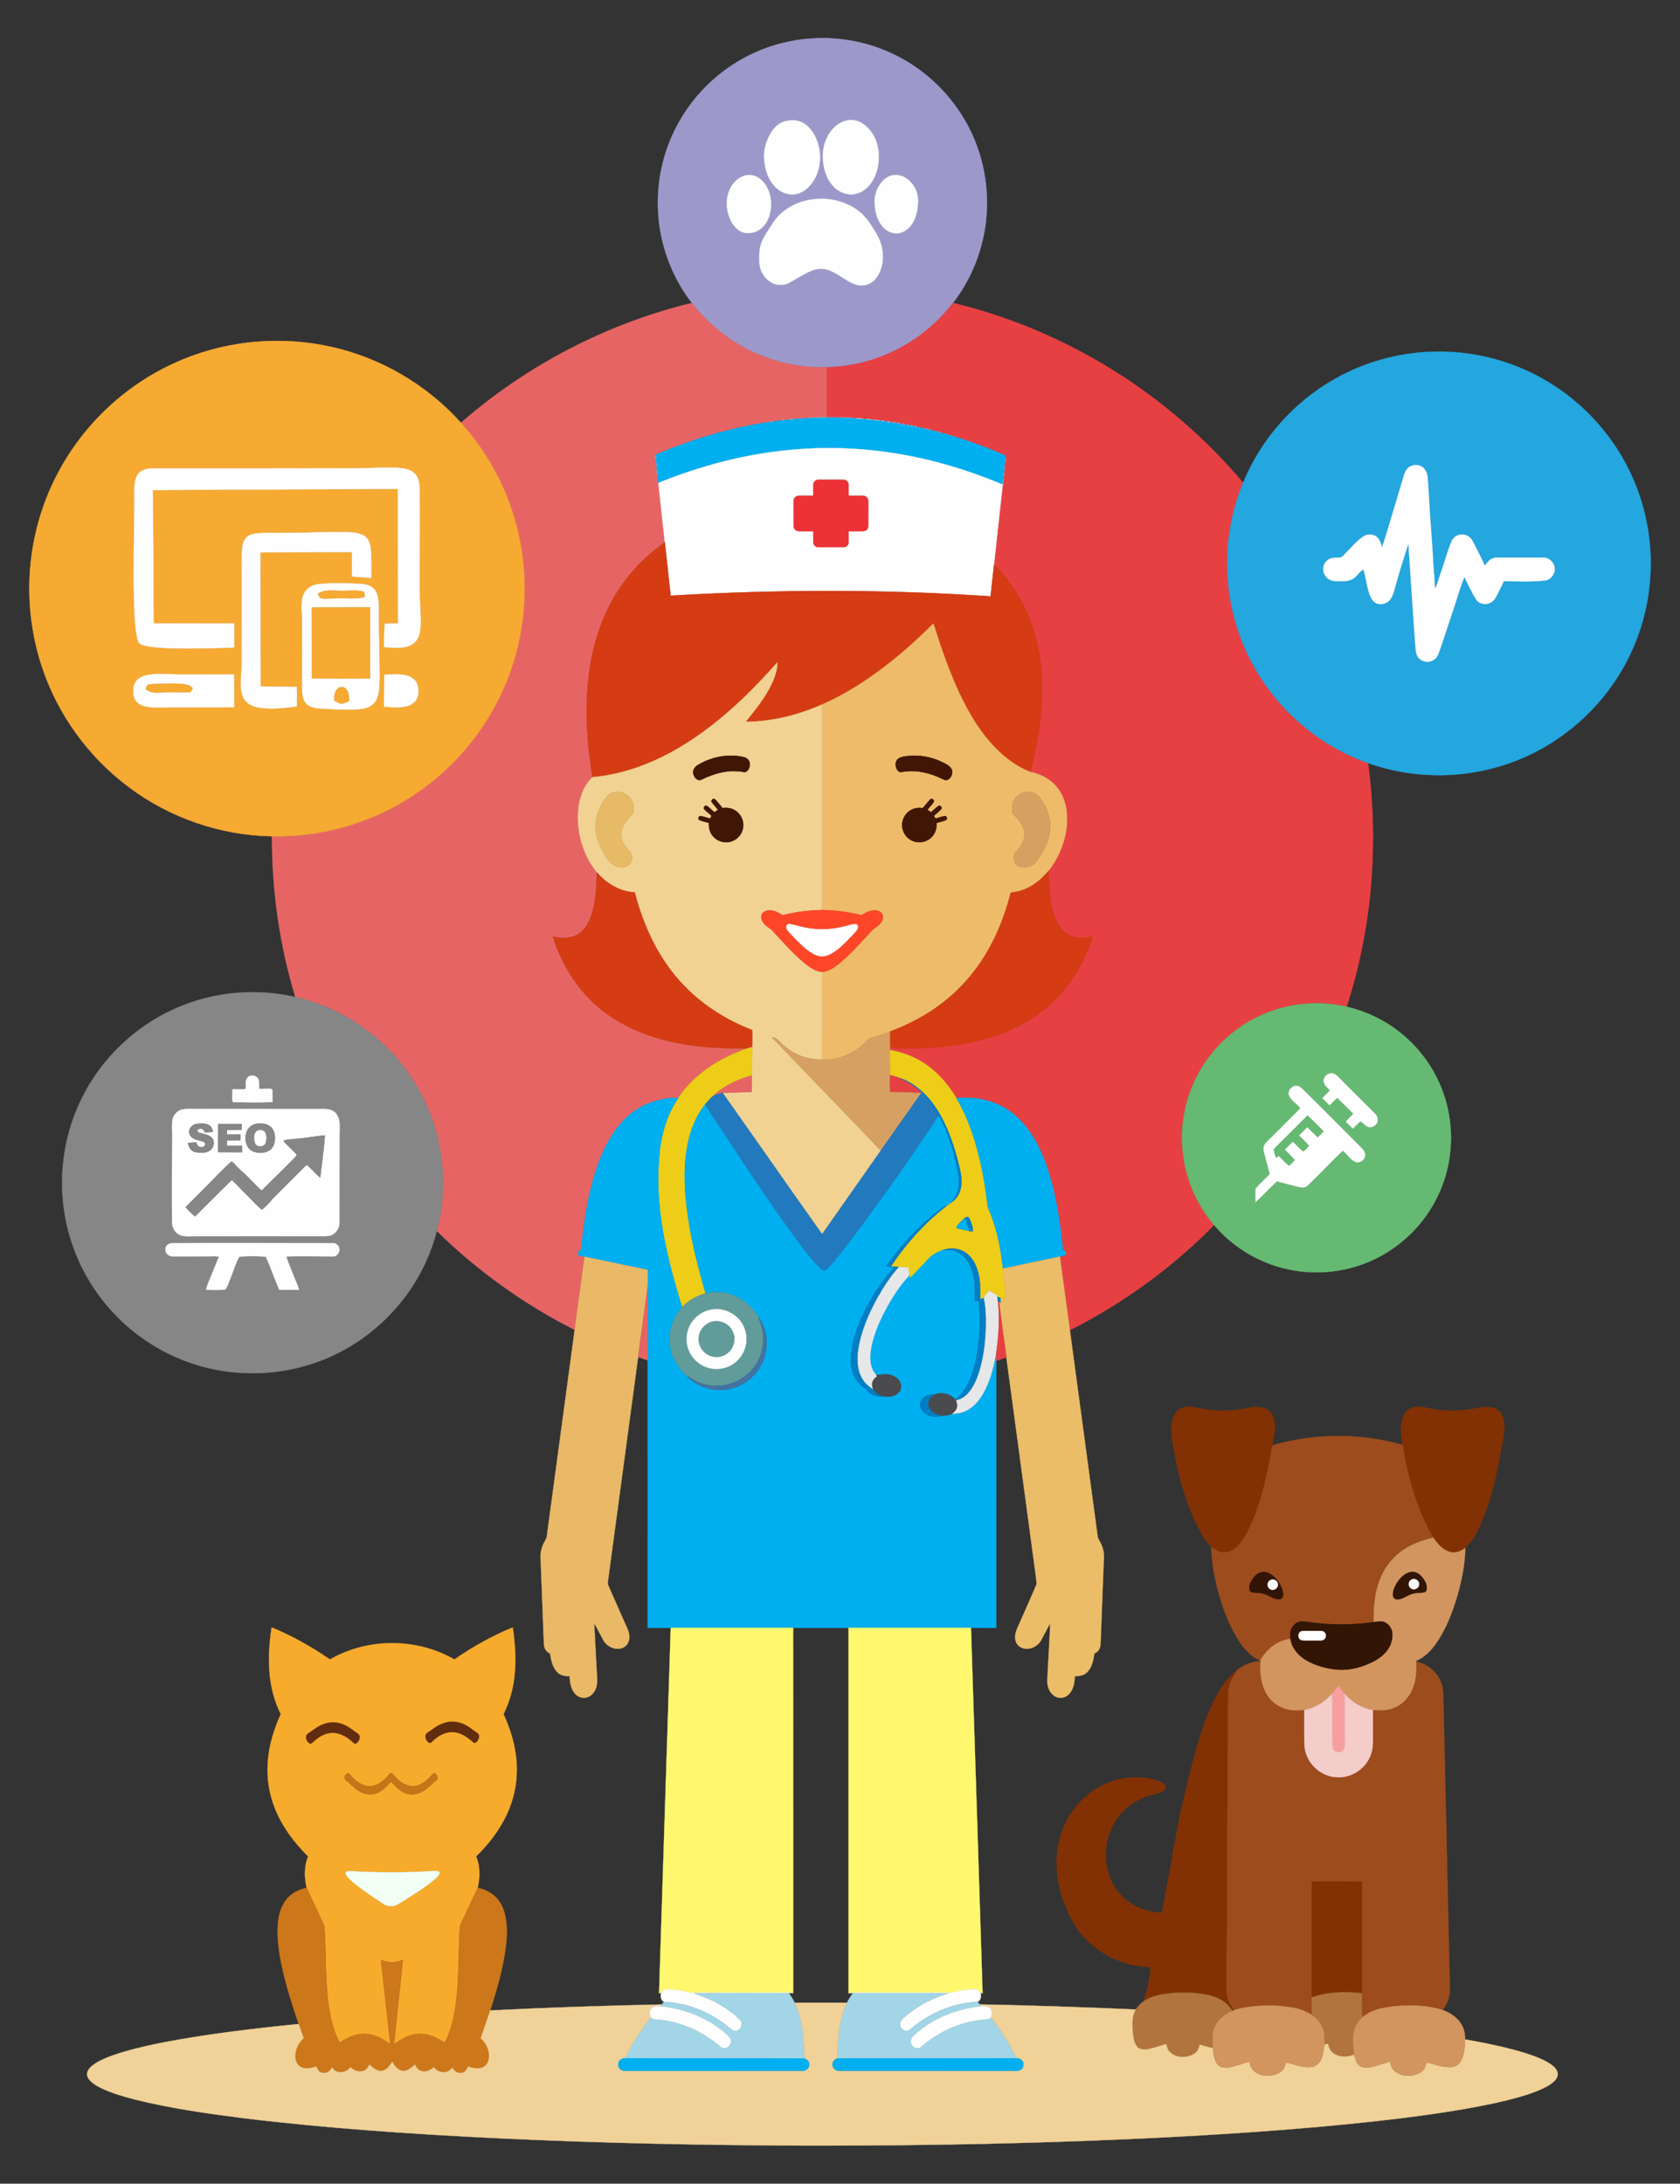 <?xml version="1.0" encoding="utf-8"?>
<!-- Generator: Adobe Illustrator 18.0.0, SVG Export Plug-In . SVG Version: 6.00 Build 0)  -->
<!DOCTYPE svg PUBLIC "-//W3C//DTD SVG 1.1//EN" "http://www.w3.org/Graphics/SVG/1.1/DTD/svg11.dtd">
<svg version="1.1" id="Layer_1" xmlns="http://www.w3.org/2000/svg" xmlns:xlink="http://www.w3.org/1999/xlink" x="0px" y="0px"
	 viewBox="-36.925 -47.981 2117.85 2751.962" enable-background="new -36.925 -47.981 2117.85 2751.962"
	 xml:space="preserve">
<rect x="-36.925" y="-47.981" width="2117.85" height="2751.962" fill="#333333" stroke="none"/>
<g>
	<path fill="#9D98CA" stroke="#9D98CA" stroke-width="0.3" d="M999.13,0h1.66c31.85,0.21,63.67,7.65,92.11,22.04
		c38.16,19.1,70.09,50.3,90.12,87.97c17.31,32.3,25.65,69.29,24.13,105.89c-1.57,42.44-16.69,84.23-42.65,117.84
		c-19.74,25.79-45.63,46.83-74.91,60.89c-26.09,12.56-54.85,19.49-83.79,20.28c-33.35,1-66.92-6.19-96.89-20.86
		c-28.75-14.02-54.18-34.79-73.63-60.18c-25.39-32.83-40.46-73.48-42.6-114.93c-2.09-37.2,6.01-74.95,23.45-107.91
		c18.88-35.99,48.58-66.2,84.28-85.64C930.5,8.82,964.8,0.17,999.13,0 M1031.52,103.63c-8.3,1.49-15.51,6.7-20.64,13.24
		c-7.3,9.34-10.93,21.33-10.47,33.14c0.26,13.32,4.03,27.29,13.48,37.1c6.8,7.22,17.12,11.34,27.03,9.44
		c9.45-1.71,17.28-8.46,22.07-16.57c7.42-12.5,9.56-27.83,6.9-42.03c-2.11-11.45-8.35-22.23-17.76-29.17
		C1046.28,104.47,1038.74,102.29,1031.52,103.63 M955.18,104.26c-7.35,1.18-13.76,5.78-17.98,11.8
		c-7.59,10.63-11.92,23.87-10.78,36.99c0.9,13.23,5.48,26.91,15.53,36c6.73,6.24,16.43,9.58,25.51,7.39
		c9.14-2.15,16.41-8.99,21.28-16.77c8.56-13.61,10.11-30.91,5.68-46.2c-3.18-10.63-9.23-21.12-19.14-26.71
		C969.22,103.26,961.9,103.03,955.18,104.26 M901.35,173.49c-8.64,2.7-15.3,9.89-18.77,18.09c-4.6,10.88-4.22,23.52,0,34.47
		c2.59,6.81,6.9,13.29,13.25,17.09c6.39,3.9,14.62,3.27,21.23,0.28c7.69-3.45,12.93-10.8,15.6-18.6c3.2-9.57,3.26-20.14,0.3-29.78
		c-2.55-8.08-7.6-15.77-15.21-19.85C912.81,172.4,906.75,171.79,901.35,173.49 M1085.51,173.6c-11.65,4.31-18.18,16.77-19.8,28.49
		c-0.54,12.55,1.82,26.19,10.33,35.94c5.49,6.36,14.63,9.88,22.84,7.2c8.94-2.64,15.03-10.8,18.07-19.26
		c2.81-7.96,3.85-16.55,3.25-24.96c-0.99-10.04-6.85-19.52-15.43-24.84C1099.1,172.66,1091.89,171.42,1085.51,173.6
		 M987.13,203.32c-20.25,2.52-40,13.44-50.65,31.22c-5.24,8.57-11.75,16.63-14.52,26.47c-2.19,7.1-1.59,14.62-1.61,21.95
		c0.39,14.33,12.59,28.81,27.64,28.09c7.5,0.13,13.45-4.89,19.73-8.24c6.83-3.7,13.41-8.05,20.85-10.47
		c6.59-2.19,13.92-2,20.38,0.57c10.8,4.23,19.57,12.24,30.22,16.77c6.38,2.69,14,3,20.21-0.34
		c7.44-3.88,12.17-11.49,14.57-19.32c4.3-14.3,1.8-30.22-5.73-43c-6.36-10.65-12.88-21.69-22.97-29.26
		C1028.89,205.26,1007.37,200.51,987.13,203.32z"/>
	<path fill="#FEFEFE" stroke="#FEFEFE" stroke-width="0.3" d="M1031.52,103.63c7.22-1.34,14.76,0.84,20.61,5.15
		c9.41,6.94,15.65,17.72,17.76,29.17c2.66,14.2,0.52,29.53-6.9,42.03c-4.79,8.11-12.62,14.86-22.07,16.57
		c-9.91,1.9-20.23-2.22-27.03-9.44c-9.45-9.81-13.22-23.78-13.48-37.1c-0.46-11.81,3.17-23.8,10.47-33.14
		C1016.01,110.33,1023.22,105.12,1031.52,103.63z"/>
	<path fill="#FEFEFE" stroke="#FEFEFE" stroke-width="0.3" d="M955.18,104.26c6.72-1.23,14.04-1,20.1,2.5
		c9.91,5.59,15.96,16.08,19.14,26.71c4.43,15.29,2.88,32.59-5.68,46.2c-4.87,7.78-12.14,14.62-21.28,16.77
		c-9.08,2.19-18.78-1.15-25.51-7.39c-10.05-9.09-14.63-22.77-15.53-36c-1.14-13.12,3.19-26.36,10.78-36.99
		C941.42,110.04,947.83,105.44,955.18,104.26z"/>
	<path fill="#FEFEFE" stroke="#FEFEFE" stroke-width="0.3" d="M901.35,173.49c5.4-1.7,11.46-1.09,16.4,1.7
		c7.61,4.08,12.66,11.77,15.21,19.85c2.96,9.64,2.9,20.21-0.3,29.78c-2.67,7.8-7.91,15.15-15.6,18.6
		c-6.61,2.99-14.84,3.62-21.23-0.28c-6.35-3.8-10.66-10.28-13.25-17.09c-4.22-10.95-4.6-23.59,0-34.47
		C886.05,183.38,892.71,176.19,901.35,173.49z"/>
	<path fill="#FEFEFE" stroke="#FEFEFE" stroke-width="0.3" d="M1085.51,173.6c6.38-2.18,13.59-0.94,19.26,2.57
		c8.58,5.32,14.44,14.8,15.43,24.84c0.6,8.41-0.44,17-3.25,24.96c-3.04,8.46-9.13,16.62-18.07,19.26
		c-8.21,2.68-17.35-0.84-22.84-7.2c-8.51-9.75-10.87-23.39-10.33-35.94C1067.33,190.37,1073.86,177.91,1085.51,173.6z"/>
	<path fill="#FEFEFE" stroke="#FEFEFE" stroke-width="0.3" d="M987.13,203.32c20.24-2.81,41.76,1.94,58.12,14.44
		c10.09,7.57,16.61,18.61,22.97,29.26c7.53,12.78,10.03,28.7,5.73,43c-2.4,7.83-7.13,15.44-14.57,19.32
		c-6.21,3.34-13.83,3.03-20.21,0.34c-10.65-4.53-19.42-12.54-30.22-16.77c-6.46-2.57-13.79-2.76-20.38-0.57
		c-7.44,2.42-14.02,6.77-20.85,10.47c-6.28,3.35-12.23,8.37-19.73,8.24c-15.05,0.72-27.25-13.76-27.64-28.09
		c0.02-7.33-0.58-14.85,1.61-21.95c2.77-9.84,9.28-17.9,14.52-26.47C947.13,216.76,966.88,205.84,987.13,203.32z"/>
	<path fill="#E66564" stroke="#E66564" stroke-width="0.3" d="M544.19,484.81c83.13-72.6,183.82-124.94,291.09-150.94
		c19.45,25.39,44.88,46.16,73.63,60.18c29.97,14.67,63.54,21.86,96.89,20.86c-0.3,21.03-0.17,42.06-0.05,63.09
		c-8.01-0.04-16.02,0.06-23.99,0.93c-1.5,0.05-2.98,0.1-4.45,0.18c-3.56-0.22-7.11,0.12-10.59,0.82
		c-0.72,0.05-2.16,0.14-2.88,0.19c-2.28-0.72-4.72-0.65-6.71,0.75c-1.36,0.08-2.71,0.17-4.05,0.26c-1.74-0.73-3.69-0.56-5.09,0.73
		c-3.33,0.34-6.63,0.82-9.94,1.23c-1.74-0.67-3.67-0.48-5.05,0.8c-49.42,7.14-97.53,21.85-143.49,41.22l-0.37,0.15
		c-1,2.19-0.34,4.54,0.71,6.58c0.07,0.57,0.21,1.73,0.28,2.31c-0.68,2.25-0.6,4.67,0.71,6.7c0.08,0.79,0.24,2.38,0.32,3.18
		c-0.73,1.99-0.6,4.18,0.67,5.94c0.33,3.56,0.72,7.11,1.17,10.66c2.76,24.98,5.45,49.96,8.17,74.94
		c-23.55,16.3-43.83,37.32-59.29,61.42c-18.26,28.3-29.36,60.78-34.75,93.91c-7.57,46.56-4.75,94.18,2.78,140.55
		c-11.97,11.53-17.25,28.35-18.18,44.59c-1.42,26.86,6.75,54.54,23.91,75.43c-0.86,18.88-1.33,38.23-7.85,56.2
		c-3.43,9.23-9.09,18.36-18.2,22.86c-9.12,4.72-19.82,3.83-29.56,1.85c10.67,34.09,30.01,65.94,57.51,89.03
		c25.01,21.3,55.8,34.94,87.59,42.45c32.75,8.09,66.65,9.75,100.26,9.3c-34.07,11.83-66.71,31.73-87.06,62.21
		c-17.37,0.15-34.96,4.08-49.9,13.17c-14.13,8.41-25.53,20.82-34.24,34.65c-10.78,17.1-17.97,36.2-23.42,55.59
		c-8.03,28.91-12.2,58.72-15.2,88.53c-1.09,0.63-2.19,1.25-3.17,2.05c-0.7,1.41-0.29,3.08-0.46,4.63
		c2.68,0.56,5.36,1.14,8.05,1.71c-4.23,30.75-8.32,61.52-12.49,92.28c-63.85-32.28-122.66-74.47-173.72-124.6
		c11.1-42.39,10.26-87.84-2.29-129.82c-18.38-62.16-63.26-115.82-121.11-145.01c-17.43-8.95-35.98-15.65-55.07-20.03
		c-19.78-65.58-29.6-134.1-29.37-202.58c59.24,1.3,118.81-14.62,169.23-45.81c47.5-28.95,86.91-70.94,112.97-120.08
		c37.1-69.24,46.2-152.74,25.36-228.44C600.83,564.66,576.76,520.9,544.19,484.81z"/>
	<path fill="#E74043" stroke="#E74043" stroke-width="0.3" d="M1089.59,394.63c29.28-14.06,55.17-35.1,74.91-60.89
		c71.27,17.28,139.7,46.14,201.93,84.94c61.5,38.32,116.97,86.32,163.73,141.68c-16.35,39.54-22.81,83.06-18.98,125.67
		c3.48,39.56,16.01,78.28,36.36,112.38c31.46,53.09,81.86,94.67,140.08,115.2c13.8,102.67,4.99,208.46-26.88,307.11
		c-36.42-8.35-75.59-4.4-109.45,11.46c-30.9,14.31-57.24,38.19-74.55,67.51c-18.04,30.23-26.09,66.21-22.92,101.26
		c2.92,34.77,17.11,68.43,39.78,94.94c-52.86,53.63-114.55,98.6-181.83,132.43c-4.3-30.89-8.26-61.82-12.64-92.7
		c2.5-0.54,5.09-0.89,7.45-1.95c1.12-2.92-0.7-5.44-3.46-6.29c-3.95-38.05-9.45-76.41-23.02-112.38
		c-6.91-18.02-16.11-35.5-29.34-49.72c-10.61-11.49-24.11-20.39-39.05-25.11c-13.86-4.51-28.61-5.35-43.06-4.41
		c-8.86-14.73-19.92-28.3-33.56-38.84c-13.9-10.86-30.52-17.99-47.84-21.16c-0.55-0.16-1.66-0.49-2.21-0.65
		c-0.05-1.69-0.08-3.35-0.1-5c2.14,1.3,4.36,2.81,7,2.77c42.3,1.32,85.32-1.92,125.69-15.35
		c31.97-10.86,62.08-28.9,84.15-54.74c12.16-13.85,21.9-29.73,29.53-46.47c3.38-7.84,6.9-15.69,8.94-23.99
		c-9.26,2.06-19.4,2.88-28.22-1.28c-9.5-4.22-15.65-13.44-19.15-22.9c-6.92-18.72-7.24-38.93-8.02-58.62
		c11.93-15.05,19.79-33.28,22.58-52.27c2.17-16.85,0.55-35.11-9.22-49.5c-8.15-12.36-21.85-20.03-36.13-22.96
		c5.95-22.89,10.29-46.21,12.81-69.74c4.25-39.55,1.73-80.4-11.88-118.02c-6.36-17.2-14.88-33.62-25.6-48.51
		c-6.51-8.75-13.12-17.56-21.27-24.86c3.94-35.94,7.75-71.89,11.81-107.81c0.04-0.49,0.13-1.47,0.17-1.96
		c1.27-2.05,1.41-4.47,0.75-6.74c0.05-0.57,0.16-1.72,0.22-2.29c1.35-2.01,1.46-4.45,0.77-6.71c0.08-0.8,0.23-2.4,0.31-3.19
		c1.19-1.78,1.32-3.94,0.72-5.94c0.02-0.71,0.06-2.13,0.08-2.83c-13.95-6.01-28.07-11.65-42.41-16.66
		c-0.15-0.05-0.44-0.15-0.58-0.2c-0.5-0.18-1.5-0.52-2-0.7c-0.15-0.05-0.45-0.15-0.6-0.21c-1.92-0.66-3.83-1.27-5.73-1.9
		c-0.11-0.04-0.34-0.13-0.46-0.17l-0.57-0.2c-0.67-0.26-2-0.78-2.66-1.04c-0.59-0.15-1.76-0.44-2.34-0.59
		c-0.15-0.05-0.46-0.14-0.61-0.19c-0.51-0.17-1.52-0.51-2.02-0.68l-0.32-0.13l-0.29-0.06c-0.56-0.12-1.68-0.38-2.24-0.5
		c-0.55-0.26-1.65-0.78-2.2-1.04l-0.87,0.1c-0.54-0.27-1.62-0.8-2.16-1.06l-0.88,0.1c-0.54-0.28-1.61-0.83-2.15-1.1
		c-0.45,0.03-1.35,0.09-1.8,0.12c-0.53-0.29-1.58-0.86-2.1-1.15l-0.92,0.1c-0.55-0.27-1.64-0.8-2.19-1.07
		c-0.45,0.03-1.35,0.08-1.8,0.11c-0.54-0.28-1.6-0.83-2.14-1.1l-0.9,0.13c-0.71-1.25-1.73-1.66-3.08-1.23l-0.89,0.14
		c-0.56-0.25-1.67-0.76-2.22-1.01c-0.45,0.01-1.35,0.04-1.8,0.05c-0.56-0.27-1.66-0.81-2.22-1.07
		c-0.45,0.03-1.36,0.11-1.81,0.15c-0.68-1.33-1.7-1.74-3.07-1.24l-1,0.25c-0.52-1.29-1.5-1.71-2.95-1.26
		c-0.45,0.01-1.34,0.05-1.78,0.06c-0.57-0.24-1.71-0.73-2.27-0.97c-0.45,0-1.36,0-1.81,0c-0.57-0.23-1.71-0.7-2.28-0.94
		c-0.46,0.01-1.39,0.04-1.85,0.05c-0.75-1.23-1.8-1.62-3.17-1.17c-0.45,0.04-1.34,0.13-1.78,0.18
		c-0.74-1.23-1.79-1.62-3.16-1.17c-0.46,0.03-1.39,0.11-1.85,0.14c-0.77-1.23-1.84-1.59-3.21-1.08
		c-0.44,0.01-1.33,0.04-1.77,0.06c-0.97-1.36-2.67-1.59-4.14-1.08c-0.47-0.01-1.41-0.02-1.88-0.03
		c-1.09-0.96-2.57-1.61-3.99-1.11L1093,485.01c-1.34-1.41-3.32-1.61-5.05-0.93c-0.48-0.04-1.44-0.12-1.92-0.16
		c-1.42-1.28-3.35-1.49-5.08-0.85c-0.5-0.04-1.49-0.14-1.99-0.19c-1.71-1.33-3.89-1.47-5.88-0.79L1072.29,482
		c-2.82-0.48-5.66-0.83-8.5-0.97l-0.57-0.06c-3.14-0.51-6.31-0.85-9.49-0.91c-0.39-0.04-1.16-0.1-1.55-0.13
		c-3.78-0.53-7.58-0.87-11.39-0.86c-0.64-0.03-1.94-0.1-2.59-0.14c-6.51-0.66-13.05-1.14-19.59-0.75
		c-4.29-0.24-8.58-0.21-12.86-0.18c-0.12-21.03-0.25-42.06,0.05-63.09C1034.74,414.12,1063.5,407.19,1089.59,394.63z"/>
	<path fill="#F6AA32" stroke="#F6AA32" stroke-width="0.3" d="M194.45,404.59c58.33-23.92,123.98-29.26,185.5-15.63
		c62.98,13.78,121.17,47.93,164.24,95.85c32.57,36.09,56.64,79.85,69.31,126.8c20.84,75.7,11.74,159.2-25.36,228.44
		c-26.06,49.14-65.47,91.13-112.97,120.08c-50.42,31.19-109.99,47.11-169.23,45.81c-64.54-1.08-128.5-22.98-180.14-61.71
		C74.62,906.2,35.5,852.16,15.65,791.54C5.56,761.04,0.43,728.96,0,696.85v-4.7c0.27-34.3,5.99-68.58,17.31-100.98
		c11.49-33.07,28.65-64.15,50.45-91.54C100.94,457.82,144.99,424.7,194.45,404.59 M438.03,541.5c-38.98,1.37-78,0.65-116.99,0.86
		c-55.69,0-111.37,0.04-167.06,0.04c-7.27-0.05-15.41,2.91-18.65,9.9c-4.08,8.98-2.74,19.14-2.89,28.71
		c-0.11,47.65-2.05,95.34,0.1,142.99c0.56,10.2,1.14,20.45,3.13,30.5c0.75,2.89,1.25,6.13,3.38,8.39c2.51,2,5.78,2.63,8.83,3.35
		c7.93,1.57,16.04,2.04,24.1,2.46c28.76,1.29,57.55-0.03,86.32-0.47c0.17-10.19,0.04-20.37,0.04-30.55
		c-33.78-0.05-67.56-0.1-101.34-0.03c-0.08-1.56-0.15-3.12-0.18-4.66c-0.33-54.45-0.63-108.91-0.98-163.36
		c102.93-0.62,205.87-0.93,308.81-1.4c-0.01,56.46,0.12,112.92,0.07,169.37c-5.61,0.24-11.26-0.19-16.82,0.59
		c-0.33,9.76-0.82,19.53-0.75,29.3c10.54,0.93,21.63,2.22,31.79-1.54c6.22-2.2,10.92-7.64,12.6-13.96
		c2.98-10.77,1.78-22.08,1.39-33.08c-1.41-21.95-0.79-43.95-0.8-65.93c0.13-28,0.29-56,0.02-84c-0.12-6.36-0.78-13.18-4.65-18.48
		c-3.73-5.04-10.01-7.21-15.97-8.16C460.45,540.65,449.19,541.29,438.03,541.5 M319.05,623.62c-9.66,0.19-19.34-0.23-28.99,0.29
		c-5.79,0.46-12.21,1.25-16.56,5.51c-4.01,4.1-4.82,10.09-5.32,15.55c-0.66,10.01-0.17,20.05-0.25,30.07
		c0.07,37.33,0.09,74.66-0.08,111.99c-0.15,10.29-1.48,20.55-1.04,30.85c0.32,6.85,1.97,14.25,7.25,19.05
		c5.65,5.17,13.5,6.86,20.9,7.64c14.15,1.26,28.36-0.39,42.37-2.34c0.1-8.14-0.01-16.28-0.08-24.42c-15.22-0.3-30.44-0.52-45.66-0.8
		c-0.15-56.26-0.09-112.53-0.26-168.79c38.51-0.27,77.02-0.34,115.53-0.45c0.12,10.27-0.31,20.55,0.18,30.81
		c8.08,0.49,16.14,1.32,24.21,1.87c-0.16-12.47,0.48-25-0.88-37.42c-0.7-6.28-2.99-13.21-8.95-16.33
		c-8.12-4.14-17.54-3.91-26.41-4.27C369.68,622.35,344.37,623.56,319.05,623.62 M368.6,687.74c-5.05,0.5-10.39,1.05-14.66,4.06
		c-5.36,3.26-8.99,8.95-9.9,15.13c-1.59,9.98,0.02,20.08-0.01,30.11c0.1,27.33,0.17,54.66-0.13,81.99
		c0.11,6.8,0.38,14.5,5.29,19.79c5.39,5.51,13.62,5.99,20.86,6.31c16.3,0.63,32.72,2.33,48.98,0.27
		c7.46-0.94,15.41-4.41,18.57-11.71c4.12-9.27,3.82-19.69,4.07-29.62c-0.16-25.05-1.28-50.08-1.06-75.13
		c-0.05-8.14,0.37-16.38-1.19-24.42c-1.01-5.04-3.46-10.09-7.92-12.92c-5.73-3.76-12.85-3.8-19.45-4.09
		C397.57,686.99,383.05,686.55,368.6,687.74 M140.57,805.53c-4.81,2.4-8.25,7.15-9.11,12.45c-0.99,6.11-0.53,13.07,3.59,18.03
		c4.06,4.8,10.52,6.48,16.51,7.23c10.11,1.12,20.28,0.14,30.42,0.13c25.42-0.11,50.86,0.06,76.28-0.07
		c-0.03-13.79-0.1-27.58-0.17-41.36c-31.04-0.23-62.08,0.38-93.1-0.49C156.75,801.53,148.07,801.71,140.57,805.53 M447.68,802.55
		c-0.03,13.3-0.64,26.6-0.51,39.91c10.02,1.05,20.47,2.18,30.25-0.94c5.58-1.74,10.63-5.92,12.24-11.7
		c1.62-6.08,1.34-13.02-1.99-18.48c-3.17-5.11-9.08-7.66-14.78-8.71C464.56,801.22,456.03,801.61,447.68,802.55z"/>
	<path fill="#24A6DF" stroke="#24A6DF" stroke-width="0.3" d="M1645.67,429.62c36.31-20.62,77.54-32.43,119.25-34.23
		c41.31-1.9,83.07,5.87,120.82,22.8c56.3,24.96,103.28,70.12,130.53,125.34c17.32,34.63,26.52,73.08,27.73,111.73v9.65
		c-0.5,40.71-10.24,81.3-28.71,117.61c-27.92,55.38-75.75,100.39-132.78,124.78c-61.1,26.5-132.2,28.73-194.89,6.31
		c-58.22-20.53-108.62-62.11-140.08-115.2c-20.35-34.1-32.88-72.82-36.36-112.38c-3.83-42.61,2.63-86.13,18.98-125.67
		C1552.66,505.52,1594.04,458.73,1645.67,429.62 M1742.98,538.93c-4.9,1.4-8.14,6.01-9.59,10.67
		c-3.7,12.44-7.45,24.87-11.18,37.31c-5.66,18.21-10.6,36.66-16.79,54.7c-1.79-4.38-2.63-9.5-6.41-12.71
		c-4.66-3.87-11.9-4.37-16.95-0.95c-8.43,5.39-14.75,13.32-21.74,20.35c-2.74,2.54-5.03,6.65-9.27,6.52
		c-4.82,0.32-10.26-0.46-14.17,3.04c-6.64,4.55-7.59,14.69-2.32,20.64c3.02,4.35,8.44,5.81,13.48,5.86
		c6.42,0.05,13.25,0.69,19.25-2.11c5.93-2.81,8.69-9.45,14.43-12.53c3.32,9.49,4.07,19.65,7.15,29.21
		c1.37,4.21,3.18,8.52,6.55,11.54c4.32,3.89,11.1,3.45,15.95,0.82c5.04-2.96,7.26-8.76,8.93-14.05
		c5.52-20.3,11.74-40.41,18.28-60.39c2.75,42.42,5.52,84.83,8.57,127.23c0.76,5.63,0.21,12.07,4.07,16.71
		c4.79,6.06,14.56,6.86,20.43,1.92c4.06-3.15,5.22-8.42,6.97-12.98c6.61-19.2,12.71-38.57,19.24-57.8
		c3.76-10.9,6.46-22.21,11.42-32.67c4.59,9.46,8.88,19.12,14.51,28.03c3.67,5.79,11.95,7.47,17.92,4.45
		c3.26-1.64,5.8-4.48,7.38-7.75c3.22-6.53,6.89-12.85,9.61-19.62c17.11,0.23,34.32,1.19,51.37-0.76
		c7.31-0.43,13.13-7.46,12.88-14.64c-0.01-7.68-7.11-14.76-14.88-14.18c-19.69,0.09-39.38-0.07-59.06,0.08
		c-6.49-0.03-10.89,5.37-14.04,10.36c-4.25-9.62-9.21-18.9-13.91-28.3c-1.33-2.58-2.66-5.23-4.73-7.29
		c-4.65-4.41-12.23-5.37-17.72-1.98c-4.26,2.28-5.92,7.1-7.59,11.32c-4.21,11.35-7.42,23.03-11.44,34.45
		c-2.62,6.94-4.2,14.32-7.51,20.97c-0.51-5.76-0.51-11.56-1.07-17.32c-1.3-12.97-1.54-26.01-2.58-39
		c-0.79-14.4-2.28-28.73-3.06-43.12c-0.87-13.7-1.46-27.41-2.59-41.08c-0.35-4.75-2.16-9.62-5.9-12.71
		C1753.07,537.99,1747.58,537.4,1742.98,538.93z"/>
	<path fill="#A2D5E6" stroke="#A2D5E6" stroke-width="0.3" d="M981.76,478.93c7.97-0.87,15.98-0.97,23.99-0.93
		c4.28-0.03,8.57-0.06,12.86,0.18l0.83,0.06C1006.87,478.08,994.32,479.02,981.76,478.93z"/>
	<path fill="#F4CCCA" stroke="#F4CCCA" stroke-width="0.3" d="M1018.61,478.18c6.54-0.39,13.08,0.09,19.59,0.75
		c-6.26-0.02-12.52-0.2-18.76-0.69L1018.61,478.18z"/>
	<path fill="#9AAAC0" stroke="#9AAAC0" stroke-width="0.3" d="M966.72,479.93c3.48-0.7,7.03-1.04,10.59-0.82
		C973.82,479.8,970.27,480.1,966.72,479.93z"/>
	<path fill="#00AFEF" stroke="#00AFEF" stroke-width="0.3" d="M977.31,479.11c1.47-0.08,2.95-0.13,4.45-0.18
		c12.56,0.09,25.11-0.85,37.68-0.69c6.24,0.49,12.5,0.67,18.76,0.69c0.65,0.04,1.95,0.11,2.59,0.14
		c3.77,0.54,7.57,0.85,11.39,0.86c0.39,0.03,1.16,0.09,1.55,0.13c3.14,0.5,6.3,0.81,9.49,0.91l0.57,0.06
		c2.8,0.48,5.64,0.82,8.5,0.97l0.79,0.09c1.67,1.36,3.87,1.52,5.88,0.79c0.5,0.05,1.49,0.15,1.99,0.19
		c1.36,1.35,3.33,1.49,5.08,0.85c0.48,0.04,1.44,0.12,1.92,0.16c1.39,1.23,3.29,1.52,5.05,0.93l1.06-0.18
		c0.4,1.82,2.63,1.48,3.99,1.11c0.47,0.01,1.41,0.02,1.88,0.03c0.95,1.33,2.63,1.54,4.14,1.08
		c0.44-0.02,1.33-0.05,1.77-0.06c0.78,1.14,1.85,1.5,3.21,1.08c0.46-0.03,1.39-0.11,1.85-0.14
		c0.72,1.19,1.77,1.58,3.16,1.17c0.44-0.05,1.33-0.14,1.78-0.18c0.72,1.19,1.78,1.58,3.17,1.17c0.46-0.01,1.39-0.04,1.85-0.05
		c0.57,0.24,1.71,0.71,2.28,0.94c0.45,0,1.36,0,1.81,0c0.56,0.24,1.7,0.73,2.27,0.97c0.44-0.01,1.33-0.05,1.78-0.06
		c0.66,1.22,1.65,1.64,2.95,1.26l1-0.25c0.69,1.17,1.71,1.58,3.07,1.24c0.45-0.04,1.36-0.12,1.81-0.15
		c0.56,0.26,1.66,0.8,2.22,1.07c0.45-0.01,1.35-0.04,1.8-0.05c0.55,0.25,1.66,0.76,2.22,1.01l0.89-0.14
		c0.67,1.23,1.7,1.64,3.08,1.23l0.9-0.13c0.54,0.27,1.6,0.82,2.14,1.1c0.45-0.03,1.35-0.08,1.8-0.11
		c0.55,0.27,1.64,0.8,2.19,1.07l0.92-0.1c0.52,0.29,1.57,0.86,2.1,1.15c0.45-0.03,1.35-0.09,1.8-0.12
		c0.54,0.27,1.61,0.82,2.15,1.1l0.88-0.1c0.54,0.26,1.62,0.79,2.16,1.06l0.87-0.1c0.55,0.26,1.65,0.78,2.2,1.04
		c0.56,0.12,1.68,0.38,2.24,0.5c0.15,0.05,0.45,0.14,0.61,0.19c0.5,0.17,1.51,0.51,2.02,0.68l0.32,0.12l0.29,0.07
		c0.58,0.15,1.75,0.44,2.34,0.59c0.66,0.26,1.99,0.78,2.66,1.04l0.57,0.2c0.12,0.04,0.35,0.13,0.46,0.17
		c1.9,0.63,3.81,1.24,5.73,1.9c0.15,0.06,0.45,0.16,0.6,0.21c0.5,0.18,1.5,0.52,2,0.7c0.14,0.05,0.43,0.15,0.58,0.2
		c14.34,5.01,28.46,10.65,42.41,16.66c-0.02,0.7-0.06,2.12-0.08,2.83c-1.44,1.68-1.57,3.93-0.72,5.94
		c-0.08,0.79-0.23,2.39-0.31,3.19c-1.42,1.99-1.51,4.44-0.77,6.71c-0.06,0.57-0.17,1.72-0.22,2.29
		c-1.47,1.98-1.55,4.46-0.75,6.74c-0.04,0.49-0.13,1.47-0.17,1.96c-0.27,2.26-0.59,4.52-0.85,6.79
		c-35.21-14.61-71.58-26.57-108.93-34.38c-51.83-11-105.32-14.28-158.1-9.38c-57.43,5.18-113.73,20.08-167.08,41.74
		c-0.45-3.55-0.84-7.1-1.17-10.66c0.77-2,0.64-4.22-0.67-5.94c-0.08-0.8-0.24-2.39-0.32-3.18c0.8-2.26,0.73-4.73-0.71-6.7
		c-0.07-0.58-0.21-1.74-0.28-2.31c0.4-2.24,0.72-4.62-0.34-6.73c45.96-19.37,94.07-34.08,143.49-41.22
		c1.71,0.7,3.65,0.49,5.05-0.8c3.31-0.41,6.61-0.89,9.94-1.23c1.71,0.68,3.65,0.51,5.09-0.73c1.34-0.09,2.69-0.18,4.05-0.26
		c2.25,0.73,4.7,0.62,6.71-0.75c0.72-0.05,2.16-0.14,2.88-0.19C970.27,480.1,973.82,479.8,977.31,479.11z"/>
	<path fill="#E6E7E8" stroke="#E6E7E8" stroke-width="0.3" d="M1040.79,479.07c3.81-0.01,7.61,0.33,11.39,0.86
		C1048.36,479.92,1044.56,479.61,1040.79,479.07z"/>
	<path fill="#8FACC6" stroke="#8FACC6" stroke-width="0.3" d="M957.13,480.87c1.99-1.4,4.43-1.47,6.71-0.75
		C961.83,481.49,959.38,481.6,957.13,480.87z"/>
	<path fill="#E6E7E8" stroke="#E6E7E8" stroke-width="0.3" d="M1053.73,480.06c3.18,0.06,6.35,0.4,9.49,0.91
		C1060.03,480.87,1056.87,480.56,1053.73,480.06z"/>
	<path fill="#9BA8BE" stroke="#9BA8BE" stroke-width="0.3" d="M947.99,481.86c1.4-1.29,3.35-1.46,5.09-0.73
		C951.64,482.37,949.7,482.54,947.99,481.86z"/>
	<path fill="#E6E7E8" stroke="#E6E7E8" stroke-width="0.3" d="M1063.79,481.03c2.84,0.14,5.68,0.49,8.5,0.97
		C1069.43,481.85,1066.59,481.51,1063.79,481.03z"/>
	<path fill="#A1A7BE" stroke="#A1A7BE" stroke-width="0.3" d="M1073.08,482.09c1.99-0.68,4.17-0.54,5.88,0.79
		C1076.95,483.61,1074.75,483.45,1073.08,482.09z"/>
	<path fill="#85AAC6" stroke="#85AAC6" stroke-width="0.3" d="M933,483.89c1.38-1.28,3.31-1.47,5.05-0.8
		C936.65,484.38,934.71,484.59,933,483.89z"/>
	<path fill="#AAA4B9" stroke="#AAA4B9" stroke-width="0.3" d="M1080.95,483.07c1.73-0.64,3.66-0.43,5.08,0.85
		C1084.28,484.56,1082.31,484.42,1080.95,483.07z"/>
	<path fill="#B59BAC" stroke="#B59BAC" stroke-width="0.3" d="M1087.95,484.08c1.73-0.68,3.71-0.48,5.05,0.93
		C1091.24,485.6,1089.34,485.31,1087.95,484.08z"/>
	<path fill="#A0AAC1" stroke="#A0AAC1" stroke-width="0.3" d="M1094.06,484.83c1.42-0.5,2.9,0.15,3.99,1.11
		C1096.69,486.31,1094.46,486.65,1094.06,484.83z"/>
	<path fill="#AAA3B8" stroke="#AAA3B8" stroke-width="0.3" d="M1099.93,485.97c1.47-0.51,3.17-0.28,4.14,1.08
		C1102.56,487.51,1100.88,487.3,1099.93,485.97z"/>
	<path fill="#B3A3B6" stroke="#B3A3B6" stroke-width="0.3" d="M1105.84,486.99c1.37-0.51,2.44-0.15,3.21,1.08
		C1107.69,488.49,1106.62,488.13,1105.84,486.99z"/>
	<path fill="#B0A4B7" stroke="#B0A4B7" stroke-width="0.3" d="M1110.9,487.93c1.37-0.45,2.42-0.06,3.16,1.17
		C1112.67,489.51,1111.62,489.12,1110.9,487.93z"/>
	<path fill="#B69EAF" stroke="#B69EAF" stroke-width="0.3" d="M1115.84,488.92c1.37-0.45,2.42-0.06,3.17,1.17
		C1117.62,490.5,1116.56,490.11,1115.84,488.92z"/>
	<path fill="#B2A7B9" stroke="#B2A7B9" stroke-width="0.3" d="M1120.86,490.04c0.57,0.24,1.71,0.71,2.28,0.94
		C1122.57,490.75,1121.43,490.28,1120.86,490.04z"/>
	<path fill="#97B2CC" stroke="#97B2CC" stroke-width="0.3" d="M1124.95,490.98c0.56,0.24,1.7,0.73,2.27,0.97
		C1126.65,491.71,1125.51,491.22,1124.95,490.98z"/>
	<path fill="#9CA7BF" stroke="#9CA7BF" stroke-width="0.3" d="M1129,491.89c1.45-0.45,2.43-0.03,2.95,1.26
		C1130.65,493.53,1129.66,493.11,1129,491.89z"/>
	<path fill="#90AAC6" stroke="#90AAC6" stroke-width="0.3" d="M1132.95,492.9c1.37-0.5,2.39-0.09,3.07,1.24
		C1134.66,494.48,1133.64,494.07,1132.95,492.9z"/>
	<path fill="#B69FB0" stroke="#B69FB0" stroke-width="0.3" d="M1137.83,493.99c0.56,0.26,1.66,0.8,2.22,1.07
		C1139.49,494.79,1138.39,494.25,1137.83,493.99z"/>
	<path fill="#B99BAC" stroke="#B99BAC" stroke-width="0.3" d="M1141.85,495.01c0.55,0.25,1.66,0.76,2.22,1.01
		C1143.51,495.77,1142.4,495.26,1141.85,495.01z"/>
	<path fill="#A1A0B7" stroke="#A1A0B7" stroke-width="0.3" d="M1144.96,495.88c1.35-0.43,2.37-0.02,3.08,1.23
		C1146.66,497.52,1145.63,497.11,1144.96,495.88z"/>
	<path fill="#9BABC3" stroke="#9BABC3" stroke-width="0.3" d="M1148.94,496.98c0.54,0.27,1.6,0.82,2.14,1.1
		C1150.54,497.8,1149.48,497.25,1148.94,496.98z"/>
	<path fill="#B799AB" stroke="#B799AB" stroke-width="0.3" d="M1152.88,497.97c0.55,0.27,1.64,0.8,2.19,1.07
		C1154.52,498.77,1153.43,498.24,1152.88,497.97z"/>
	<path fill="#8FACC8" stroke="#8FACC8" stroke-width="0.3" d="M1155.99,498.94c0.52,0.29,1.57,0.86,2.1,1.15
		C1157.56,499.8,1156.51,499.23,1155.99,498.94z"/>
	<path fill="#BA95A6" stroke="#BA95A6" stroke-width="0.3" d="M1159.89,499.97c0.54,0.27,1.61,0.82,2.15,1.1
		C1161.5,500.79,1160.43,500.24,1159.89,499.97z"/>
	<path fill="#A2A3B9" stroke="#A2A3B9" stroke-width="0.3" d="M1162.92,500.97c0.54,0.26,1.62,0.79,2.16,1.06
		C1164.54,501.76,1163.46,501.23,1162.92,500.97z"/>
	<path fill="#8BABC8" stroke="#8BABC8" stroke-width="0.3" d="M1165.95,501.93c0.55,0.26,1.65,0.78,2.2,1.04
		C1167.6,502.71,1166.5,502.19,1165.95,501.93z"/>
	<path fill="#A9A4B9" stroke="#A9A4B9" stroke-width="0.3" d="M1170.39,503.47l0.29,0.06l0.32,0.13
		C1170.84,503.61,1170.54,503.52,1170.39,503.47z"/>
	<path fill="#9EA9C1" stroke="#9EA9C1" stroke-width="0.3" d="M1173.02,504.34c0.15,0.05,0.46,0.14,0.61,0.19l-0.29-0.07
		L1173.02,504.34z"/>
	<path fill="#B790A1" stroke="#B790A1" stroke-width="0.3" d="M1175.97,505.12c0.66,0.26,1.99,0.78,2.66,1.04
		C1177.96,505.9,1176.63,505.38,1175.97,505.12z"/>
	<path fill="#92ADC9" stroke="#92ADC9" stroke-width="0.3" d="M1179.2,506.36c0.12,0.04,0.35,0.13,0.46,0.17
		C1179.55,506.49,1179.32,506.4,1179.2,506.36z"/>
	<path fill="#99A9C1" stroke="#99A9C1" stroke-width="0.3" d="M1185.39,508.43c0.15,0.06,0.45,0.16,0.6,0.21
		C1185.84,508.59,1185.54,508.49,1185.39,508.43z"/>
	<path fill="#A4A3B9" stroke="#A4A3B9" stroke-width="0.3" d="M1187.99,509.34c0.14,0.05,0.43,0.15,0.58,0.2
		C1188.42,509.49,1188.13,509.39,1187.99,509.34z"/>
	<path fill="#FEFEFE" stroke="#FEFEFE" stroke-width="0.3" d="M960.08,518.89c52.78-4.9,106.27-1.62,158.1,9.38
		c37.35,7.81,73.72,19.77,108.93,34.38c0.26-2.27,0.58-4.53,0.85-6.79c-4.06,35.92-7.87,71.87-11.81,107.81
		c-1.43,13.32-2.93,26.62-4.32,39.94c-134.25-9.19-269.05-8.72-403.35-0.9c-2.44-22.38-4.86-44.76-7.31-67.14
		c-2.72-24.98-5.41-49.96-8.17-74.94C846.35,538.97,902.65,524.07,960.08,518.89 M988.35,563.04c-0.15,4.57-0.01,9.15,0.01,13.73
		c-6.13,0.24-12.27-0.05-18.4,0.13c-3.76-0.18-6.83,3.44-6.45,7.11c0.01,10.3-0.06,20.62,0.03,30.93
		c-0.16,3.46,2.97,6.55,6.42,6.45c6.11,0.12,12.23-0.03,18.35,0.04c0.08,4.83-0.17,9.68,0.09,14.51c0.24,3.22,3.33,5.84,6.55,5.66
		c10.35,0.05,20.71,0.03,31.07,0.01c3.17,0.22,6.37-2.2,6.72-5.42c0.34-4.9,0.03-9.83,0.12-14.73
		c6.09-0.12,12.18,0.05,18.27-0.07c3.44,0.14,6.62-2.9,6.51-6.37c0.09-10.36,0.02-20.72,0.03-31.08
		c0.3-3.32-2.23-6.75-5.64-6.97c-6.4-0.33-12.81,0.08-19.2-0.2c0-4.57,0.15-9.15,0-13.72c0.13-3.59-3.24-6.66-6.79-6.39
		c-10.32-0.04-20.64-0.05-30.96,0.01C991.55,556.42,988.22,559.47,988.35,563.04z"/>
	<path fill="#84A7C3" stroke="#84A7C3" stroke-width="0.3" d="M789.14,525.26l0.37-0.15c1.06,2.11,0.74,4.49,0.34,6.73
		C788.8,529.8,788.14,527.45,789.14,525.26z"/>
	<path fill="#7E9EBE" stroke="#7E9EBE" stroke-width="0.3" d="M1230.18,534.97c-0.85-2.01-0.72-4.26,0.72-5.94
		C1231.5,531.03,1231.37,533.19,1230.18,534.97z"/>
	<path fill="#79A9C9" stroke="#79A9C9" stroke-width="0.3" d="M790.13,534.15c1.44,1.97,1.51,4.44,0.71,6.7
		C789.53,538.82,789.45,536.4,790.13,534.15z"/>
	<path fill="#8697B5" stroke="#8697B5" stroke-width="0.3" d="M1229.1,544.87c-0.74-2.27-0.65-4.72,0.77-6.71
		C1230.56,540.42,1230.45,542.86,1229.1,544.87z"/>
	<path fill="#FEFEFE" stroke="#FEFEFE" stroke-width="0.3" d="M1742.98,538.93c4.6-1.53,10.09-0.94,13.89,2.24
		c3.74,3.09,5.55,7.96,5.9,12.71c1.13,13.67,1.72,27.38,2.59,41.08c0.78,14.39,2.27,28.72,3.06,43.12
		c1.04,12.99,1.28,26.03,2.58,39c0.56,5.76,0.56,11.56,1.07,17.32c3.31-6.65,4.89-14.03,7.51-20.97
		c4.02-11.42,7.23-23.1,11.44-34.45c1.67-4.22,3.33-9.04,7.59-11.32c5.49-3.39,13.07-2.43,17.72,1.98
		c2.07,2.06,3.4,4.71,4.73,7.29c4.7,9.4,9.66,18.68,13.91,28.3c3.15-4.99,7.55-10.39,14.04-10.36
		c19.68-0.15,39.37,0.01,59.06-0.08c7.77-0.58,14.87,6.5,14.88,14.18c0.25,7.18-5.57,14.21-12.88,14.64
		c-17.05,1.95-34.26,0.99-51.37,0.76c-2.72,6.77-6.39,13.09-9.61,19.62c-1.58,3.27-4.12,6.11-7.38,7.75
		c-5.97,3.02-14.25,1.34-17.92-4.45c-5.63-8.91-9.92-18.57-14.51-28.03c-4.96,10.46-7.66,21.77-11.42,32.67
		c-6.53,19.23-12.63,38.6-19.24,57.8c-1.75,4.56-2.91,9.83-6.97,12.98c-5.87,4.94-15.64,4.14-20.43-1.92
		c-3.86-4.64-3.31-11.08-4.07-16.71c-3.05-42.4-5.82-84.81-8.57-127.23c-6.54,19.98-12.76,40.09-18.28,60.39
		c-1.67,5.29-3.89,11.09-8.93,14.05c-4.85,2.63-11.63,3.07-15.95-0.82c-3.37-3.02-5.18-7.33-6.55-11.54
		c-3.08-9.56-3.83-19.72-7.15-29.21c-5.74,3.08-8.5,9.72-14.43,12.53c-6,2.8-12.83,2.16-19.25,2.11
		c-5.04-0.05-10.46-1.51-13.48-5.86c-5.27-5.95-4.32-16.09,2.32-20.64c3.91-3.5,9.35-2.72,14.17-3.04
		c4.24,0.13,6.53-3.98,9.27-6.52c6.99-7.03,13.31-14.96,21.74-20.35c5.05-3.42,12.29-2.92,16.95,0.95
		c3.78,3.21,4.62,8.33,6.41,12.71c6.19-18.04,11.13-36.49,16.79-54.7c3.73-12.44,7.48-24.87,11.18-37.31
		C1734.84,544.94,1738.08,540.33,1742.98,538.93z"/>
	<path fill="#FEFEFE" stroke="#FEFEFE" stroke-width="0.3" d="M438.03,541.5c11.16-0.21,22.42-0.85,33.5,0.84
		c5.96,0.95,12.24,3.12,15.97,8.16c3.87,5.3,4.53,12.12,4.65,18.48c0.27,28,0.11,56-0.02,84c0.01,21.98-0.61,43.98,0.8,65.93
		c0.39,11,1.59,22.31-1.39,33.08c-1.68,6.32-6.38,11.76-12.6,13.96c-10.16,3.76-21.25,2.47-31.79,1.54
		c-0.07-9.77,0.42-19.54,0.75-29.3c5.56-0.78,11.21-0.35,16.82-0.59c0.05-56.45-0.08-112.91-0.07-169.37
		c-102.94,0.47-205.88,0.78-308.81,1.4c0.35,54.45,0.65,108.91,0.98,163.36c0.03,1.54,0.1,3.1,0.18,4.66
		c33.78-0.07,67.56-0.02,101.34,0.03c0,10.18,0.13,20.36-0.04,30.55c-28.77,0.44-57.56,1.76-86.32,0.47
		c-8.06-0.42-16.17-0.89-24.1-2.46c-3.05-0.72-6.32-1.35-8.83-3.35c-2.13-2.26-2.63-5.5-3.38-8.39c-1.99-10.05-2.57-20.3-3.13-30.5
		c-2.15-47.65-0.21-95.34-0.1-142.99c0.15-9.57-1.19-19.73,2.89-28.71c3.24-6.99,11.38-9.95,18.65-9.9
		c55.69,0,111.37-0.04,167.06-0.04C360.03,542.15,399.05,542.87,438.03,541.5z"/>
	<path fill="#81A8C6" stroke="#81A8C6" stroke-width="0.3" d="M791.16,544.03c1.31,1.72,1.44,3.94,0.67,5.94
		C790.56,548.21,790.43,546.02,791.16,544.03z"/>
	<path fill="#819AB9" stroke="#819AB9" stroke-width="0.3" d="M1228.13,553.9c-0.8-2.28-0.72-4.76,0.75-6.74
		C1229.54,549.43,1229.4,551.85,1228.13,553.9z"/>
	<path fill="#ED3237" stroke="#ED3237" stroke-width="0.3" d="M988.35,563.04c-0.13-3.57,3.2-6.62,6.73-6.37
		c10.32-0.06,20.64-0.05,30.96-0.01c3.55-0.27,6.92,2.8,6.79,6.39c0.15,4.57,0,9.15,0,13.72c6.39,0.28,12.8-0.13,19.2,0.2
		c3.41,0.22,5.94,3.65,5.64,6.97c-0.01,10.36,0.06,20.72-0.03,31.08c0.11,3.47-3.07,6.51-6.51,6.37
		c-6.09,0.12-12.18-0.05-18.27,0.07c-0.09,4.9,0.22,9.83-0.12,14.73c-0.35,3.22-3.55,5.64-6.72,5.42
		c-10.36,0.02-20.72,0.04-31.07-0.01c-3.22,0.18-6.31-2.44-6.55-5.66c-0.26-4.83-0.01-9.68-0.09-14.51
		c-6.12-0.07-12.24,0.08-18.35-0.04c-3.45,0.1-6.58-2.99-6.42-6.45c-0.09-10.31-0.02-20.63-0.03-30.93
		c-0.38-3.67,2.69-7.29,6.45-7.11c6.13-0.18,12.27,0.11,18.4-0.13C988.34,572.19,988.2,567.61,988.35,563.04z"/>
	<path fill="#FEFEFE" stroke="#FEFEFE" stroke-width="0.3" d="M319.05,623.62c25.32-0.06,50.63-1.27,75.96-1.19
		c8.87,0.36,18.29,0.13,26.41,4.27c5.96,3.12,8.25,10.05,8.95,16.33c1.36,12.42,0.72,24.95,0.88,37.42
		c-8.07-0.55-16.13-1.38-24.21-1.87c-0.49-10.26-0.06-20.54-0.18-30.81c-38.51,0.11-77.02,0.18-115.53,0.45
		c0.17,56.26,0.11,112.53,0.26,168.79c15.22,0.28,30.44,0.5,45.66,0.8c0.07,8.14,0.18,16.28,0.08,24.42
		c-14.01,1.95-28.22,3.6-42.37,2.34c-7.4-0.78-15.25-2.47-20.9-7.64c-5.28-4.8-6.93-12.2-7.25-19.05
		c-0.44-10.3,0.89-20.56,1.04-30.85c0.17-37.33,0.15-74.66,0.08-111.99c0.08-10.02-0.41-20.06,0.25-30.07
		c0.5-5.46,1.31-11.45,5.32-15.55c4.35-4.26,10.77-5.05,16.56-5.51C299.71,623.39,309.39,623.81,319.05,623.62z"/>
	<path fill="#D53C13" stroke="#D53C13" stroke-width="0.3" d="M741.88,696.99c15.46-24.1,35.74-45.12,59.29-61.42
		c2.45,22.38,4.87,44.76,7.31,67.14c134.3-7.82,269.1-8.29,403.35,0.9c1.39-13.32,2.89-26.62,4.32-39.94
		c8.15,7.3,14.76,16.11,21.27,24.86c10.72,14.89,19.24,31.31,25.6,48.51c13.61,37.62,16.13,78.47,11.88,118.02
		c-2.52,23.53-6.86,46.85-12.81,69.74c-14.55-5.42-27.45-14.64-38.86-25.04c-22.66-21.22-38.73-48.39-51.72-76.33
		c-8.75-18.9-16.09-38.42-22.77-58.13c-3.23-9.1-5.68-18.47-9.08-27.5c-21.86,21.91-45.13,42.49-70.09,60.81
		c-22.24,16.23-45.89,30.7-71.2,41.64c-29.97,13.14-62.45,21.19-95.27,21.36c10.74-13.28,21.61-26.63,29.75-41.72
		c5.53-10.25,10.06-21.45,10.37-33.25c-19.94,22.2-40.55,43.89-63.19,63.38c-25.06,21.68-52.29,41.12-82.08,55.78
		c-27.54,13.57-57.38,22.91-88.04,25.65c-7.53-46.37-10.35-93.99-2.78-140.55C712.52,757.77,723.62,725.29,741.88,696.99z"/>
	<path fill="#FEFEFE" stroke="#FEFEFE" stroke-width="0.3" d="M368.6,687.74c14.45-1.19,28.97-0.75,43.45-0.23
		c6.6,0.29,13.72,0.33,19.45,4.09c4.46,2.83,6.91,7.88,7.92,12.92c1.56,8.04,1.14,16.28,1.19,24.42
		c-0.22,25.05,0.9,50.08,1.06,75.13c-0.25,9.93,0.05,20.35-4.07,29.62c-3.16,7.3-11.11,10.77-18.57,11.71
		c-16.26,2.06-32.68,0.36-48.98-0.27c-7.24-0.32-15.47-0.8-20.86-6.31c-4.91-5.29-5.18-12.99-5.29-19.79
		c0.3-27.33,0.23-54.66,0.13-81.99c0.03-10.03-1.58-20.13,0.01-30.11c0.91-6.18,4.54-11.87,9.9-15.13
		C358.21,688.79,363.55,688.24,368.6,687.74 M363.81,700.24c1,1.88,1.68,4.16,3.57,5.38c2.09,0.84,4.43,0.59,6.65,0.64
		c8.99-0.29,18-0.51,27-0.26c7.3,0.06,14.77,0.3,21.85-1.78c-0.31-2.14-0.57-4.28-0.8-6.42c-10.85-2.8-22.06-0.62-33.08-1.27
		C380.52,696.14,371.27,695.31,363.81,700.24 M356.11,717.65c0.09,29.75,0.03,59.49,0.03,89.24c24.46-0.03,48.92,0.34,73.37-0.03
		c0.1-29.79,0.13-59.58-0.03-89.37C405.02,717.62,380.57,717.41,356.11,717.65 M388.87,819.86c-4.15,3.8-4.66,9.88-4.33,15.17
		c2.73,1.31,5.32,3.1,8.34,3.67c3.58,0.12,6.74-1.93,10.03-3.05c0.34-5.55,0.01-12.08-4.44-16.04
		C395.82,817.13,391.43,817.36,388.87,819.86z"/>
	<path fill="#F6AA32" stroke="#F6AA32" stroke-width="0.3" d="M363.81,700.24c7.46-4.93,16.71-4.1,25.19-3.71
		c11.02,0.65,22.23-1.53,33.08,1.27c0.23,2.14,0.49,4.28,0.8,6.42c-7.08,2.08-14.55,1.84-21.85,1.78c-9-0.25-18.01-0.03-27,0.26
		c-2.22-0.05-4.56,0.2-6.65-0.64C365.49,704.4,364.81,702.12,363.81,700.24z"/>
	<path fill="#F6AA32" stroke="#F6AA32" stroke-width="0.3" d="M356.11,717.65c24.46-0.24,48.91-0.03,73.37-0.16
		c0.16,29.79,0.13,59.58,0.03,89.37c-24.45,0.37-48.91,0-73.37,0.03C356.14,777.14,356.2,747.4,356.11,717.65z"/>
	<path fill="#EEBB6A" stroke="#EEBB6A" stroke-width="0.3" d="M1139.66,737.8c3.4,9.03,5.85,18.4,9.08,27.5
		c6.68,19.71,14.02,39.23,22.77,58.13c12.99,27.94,29.06,55.11,51.72,76.33c11.41,10.4,24.31,19.62,38.86,25.04
		c14.28,2.93,27.98,10.6,36.13,22.96c9.77,14.39,11.39,32.65,9.22,49.5c-2.79,18.99-10.65,37.22-22.58,52.27
		c-9.2,11.26-21.09,20.85-35.19,25.08c-4.04,1.21-8.23,1.82-12.38,2.51c-8.95,34.99-23.44,68.98-45.41,97.84
		c-17.91,23.68-40.82,43.47-66.55,58.24c-12.92,7.47-26.53,13.71-40.49,18.98
		c-6.55,2.57-13.18,4.94-19.98,6.74c-3.38,0.83-6.75,2.15-9.06,4.89c-14.53,15.12-35.33,24.98-56.58,23.3
		c0.11-36.75,0.15-73.5-0.04-110.25c7.96-0.42,14.75-5.15,20.83-9.88c12.88-10.35,24.01-22.64,35.24-34.7
		c3.59-3.76,6.67-8.14,11.12-10.97c3.73-2.42,7.26-5.51,9-9.7c1.3-3.12,0.99-7.1-1.6-9.47c-2.96-2.84-7.4-3.2-11.25-2.57
		c-4.89,0.75-9.2,3.33-13.37,5.85c-16.57-4.16-33.64-6.38-50.72-6.5c1.37-4.55,0.82-9.31,0.86-13.97
		c0.04-79.98-0.05-159.97,0.05-239.95c-0.07-1.63-0.64-3.19-0.97-4.75c25.31-10.94,48.96-25.41,71.2-41.64
		C1094.53,780.29,1117.8,759.71,1139.66,737.8 M1107.64,904.78c-4.43,0.58-9.38,0.85-12.89,3.97c-3.25,3.01-3.15,8.15-1.42,11.95
		c1.06,2.61,3.7,5.06,6.74,4.18c16.98-3.1,34.51,0.82,49.87,8.24c2.43,1.04,5.13,2.99,7.85,1.6
		c5.07-2.52,7.58-9.88,4.12-14.64c-2.6-3.6-6.8-5.46-10.63-7.4C1137.85,906.04,1122.56,903.12,1107.64,904.78
		 M1254.31,950.45c-8.34,2.06-15.17,9.84-15.38,18.55c-0.07,3.54-0.21,7.74,2.68,10.33c6,5.91,11.69,13,12.8,21.63
		c1.06,8.23-3,16.19-8.37,22.15c-1.66,1.98-4.04,3.61-4.62,6.27c-1.11,4.64-0.06,10.2,3.94,13.19
		c6.06,3.94,14.3,2.96,20.05-1.11c4.14-2.6,6.6-6.95,9.19-10.94c5.81-9.08,10.49-19.1,11.92-29.87
		c2.46-15.58-3.55-31.23-12.62-43.68C1269.31,951.26,1261.42,948.6,1254.31,950.45 M1135.66,959.6
		c-3.33,3.42-6.1,7.35-9.37,10.83c-4.21-0.59-8.59-0.43-12.53,1.29c-8.04,3.19-13.66,11.58-13.43,20.25
		c-0.07,8.37,5.3,16.43,13,19.7c8.11,3.66,18.34,1.61,24.39-4.93c4.56-4.61,6.38-11.25,6-17.61
		c3.99-1.22,8.12-2.04,11.99-3.62c2.16-1.43,0.94-5.41-1.72-5.1c-3.96,0.71-7.75,2.1-11.58,3.27c-0.71-1.19-1.42-2.38-2.1-3.54
		c3.08-2.86,6.53-5.34,9.37-8.46c1.52-2.18-1.31-5.33-3.61-3.97c-3.34,2.33-6.19,5.28-9.26,7.93
		c-1.55-1.04-3.09-2.07-4.64-3.07c2.5-3.31,5.51-6.22,7.85-9.64C1141.81,960.39,1137.64,957.22,1135.66,959.6z"/>
	<path fill="#F1D292" stroke="#F1D292" stroke-width="0.3" d="M880.03,850.02c22.64-19.49,43.25-41.18,63.19-63.38
		c-0.31,11.8-4.84,23-10.37,33.25c-8.14,15.09-19.01,28.44-29.75,41.72c32.82-0.17,65.3-8.22,95.27-21.36
		c0.33,1.56,0.9,3.12,0.97,4.75c-0.1,79.98-0.01,159.97-0.05,239.95c-0.04,4.66,0.51,9.42-0.86,13.97
		c-16.36,0.41-32.73,2.41-48.59,6.52c-5.14-3.09-10.71-6.25-16.9-6.12c-3.96-0.08-8.42,1.87-9.76,5.86
		c-1.31,4.02,0.74,8.22,3.4,11.21c2.81,3.31,6.92,5.09,9.98,8.13c13.13,14.15,25.86,28.81,40.75,41.18
		c6.4,5.11,13.41,10.44,21.87,11.16c0.19,36.75,0.15,73.5,0.04,110.25c-11.18,0.26-22.52-1.81-32.52-6.91
		c-8.06-4.14-15.31-9.79-21.58-16.31c-2.28-2.8-5.52-4.4-9.08-4.71c24.51,25.42,49,50.88,73.52,76.3
		c21.24,22.25,42.83,44.17,63.91,66.57c-24.65,35.17-49.41,70.26-74.03,105.46c-42.09-59.27-83.57-118.98-125.52-178.35
		c12.24-0.45,24.51-0.35,36.73-1.19c0.01-6.9,0.05-13.8,0.2-20.68c0.12-11.93,0.25-23.85,0.37-35.77
		c-0.03-7.11,0.22-14.21,0.09-21.31c-32.25-12.42-62.28-31.25-86.23-56.29c-31.22-32.26-50.72-74.11-61.87-117.2
		c-18.59-1.11-35.87-10.99-47.57-25.25c-17.16-20.89-25.33-48.57-23.91-75.43c0.93-16.24,6.21-33.06,18.18-44.59
		c30.66-2.74,60.5-12.08,88.04-25.65C827.74,891.14,854.97,871.7,880.03,850.02 M876.58,904.72c-11.87,1.2-23.41,5.23-33.65,11.32
		c-3.78,2.23-7.05,6.47-5.83,11.1c0.78,4.55,5.48,9.97,10.44,7.34c16.03-8.03,34.36-12.92,52.31-9.66c5.22,1.51,8.29-4.51,8.39-8.84
		c0.62-4.63-2.87-8.77-7.26-9.76C893.04,904.21,884.71,904,876.58,904.72 M737.32,950.38c-3.52,0.97-6.87,2.79-9.4,5.45
		c-7.68,9.81-13.22,21.67-13.98,34.24c-1.24,16.34,6.17,31.78,15.18,44.92c4.24,6.49,12.01,11,19.89,9.98
		c4.94-0.52,9.73-4.25,10.53-9.3c0.6-3.67,0.23-7.96-2.77-10.52c-6.56-6.37-11.71-15.35-10.34-24.78
		c1.38-8.12,6.57-15.04,12.42-20.58c3.02-2.68,3.28-7.09,3.1-10.84C761.26,957.2,748.95,947.41,737.32,950.38 M860.36,962.86
		c2.3,3.45,5.39,6.31,7.81,9.7c-1.5,1.01-2.98,2.04-4.43,3.09c-3.29-2.63-6.17-5.76-9.66-8.12c-2.46-0.95-5,2.39-3.15,4.38
		c2.8,2.98,6.14,5.41,9.12,8.22c-0.62,1.15-1.23,2.31-1.83,3.5c-4.08-1.07-8.05-2.62-12.22-3.27c-2.33,0.3-3.3,3.52-1.46,5.04
		c3.89,1.72,8.14,2.45,12.19,3.76c-0.36,5.78,1.04,11.8,4.84,16.3c5.61,7.11,15.89,9.93,24.35,6.68
		c7.61-2.72,13.32-10.03,14.06-18.09c0.97-8.18-3.26-16.62-10.32-20.81c-4.63-2.95-10.32-3.6-15.66-2.85
		c-3.21-3.6-6.04-7.53-9.43-10.96C862.52,957.34,858.72,960.46,860.36,962.86z"/>
	<path fill="#FEFEFE" stroke="#FEFEFE" stroke-width="0.3" d="M140.57,805.53c7.5-3.82,16.18-4,24.42-4.08
		c31.02,0.87,62.06,0.26,93.1,0.49c0.07,13.78,0.14,27.57,0.17,41.36c-25.42,0.13-50.86-0.04-76.28,0.07
		c-10.14,0.01-20.31,0.99-30.42-0.13c-5.99-0.75-12.45-2.43-16.51-7.23c-4.12-4.96-4.58-11.92-3.59-18.03
		C132.32,812.68,135.76,807.93,140.57,805.53 M149.16,815.29c-1.05,1.38-1.63,3.06-2.39,4.62c5.2,5.56,13.3,5.21,20.26,4.73
		c11.99-0.87,24.03,0.44,36.01-0.5c1.32-1.39,2.02-3.22,2.97-4.84c-3.1-3.91-8.36-4.64-12.99-5.24
		c-11.31-1.21-22.69-0.33-34.02,0.03C155.71,814.32,152.31,814.18,149.16,815.29z"/>
	<path fill="#FEFEFE" stroke="#FEFEFE" stroke-width="0.3" d="M447.68,802.55c8.35-0.94,16.88-1.33,25.21,0.08
		c5.7,1.05,11.61,3.6,14.78,8.71c3.33,5.46,3.61,12.4,1.99,18.48c-1.61,5.78-6.66,9.96-12.24,11.7c-9.78,3.12-20.23,1.99-30.25,0.94
		C447.04,829.15,447.65,815.85,447.68,802.55z"/>
	<path fill="#F6AA32" stroke="#F6AA32" stroke-width="0.3" d="M149.16,815.29c3.15-1.11,6.55-0.97,9.84-1.2
		c11.33-0.36,22.71-1.24,34.02-0.03c4.63,0.6,9.89,1.33,12.99,5.24c-0.95,1.62-1.65,3.45-2.97,4.84
		c-11.98,0.94-24.02-0.37-36.01,0.5c-6.96,0.48-15.06,0.83-20.26-4.73C147.53,818.35,148.11,816.67,149.16,815.29z"/>
	<path fill="#F6AA32" stroke="#F6AA32" stroke-width="0.3" d="M388.87,819.86c2.56-2.5,6.95-2.73,9.6-0.25
		c4.45,3.96,4.78,10.49,4.44,16.04c-3.29,1.12-6.45,3.17-10.03,3.05c-3.02-0.57-5.61-2.36-8.34-3.67
		C384.21,829.74,384.72,823.66,388.87,819.86z"/>
	<path fill="#411605" stroke="#411605" stroke-width="0.3" d="M876.58,904.72c8.13-0.72,16.46-0.51,24.4,1.5
		c4.39,0.99,7.88,5.13,7.26,9.76c-0.1,4.33-3.17,10.35-8.39,8.84c-17.95-3.26-36.28,1.63-52.31,9.66
		c-4.96,2.63-9.66-2.79-10.44-7.34c-1.22-4.63,2.05-8.87,5.83-11.1C853.17,909.95,864.71,905.92,876.58,904.72z"/>
	<path fill="#411605" stroke="#411605" stroke-width="0.3" d="M1107.64,904.78c14.92-1.66,30.21,1.26,43.64,7.9
		c3.83,1.94,8.03,3.8,10.63,7.4c3.46,4.76,0.95,12.12-4.12,14.64c-2.72,1.39-5.42-0.56-7.85-1.6
		c-15.36-7.42-32.89-11.34-49.87-8.24c-3.04,0.88-5.68-1.57-6.74-4.18c-1.73-3.8-1.83-8.94,1.42-11.95
		C1098.26,905.63,1103.21,905.36,1107.64,904.78z"/>
	<path fill="#E7BA67" stroke="#E7BA67" stroke-width="0.3" d="M737.32,950.38c11.63-2.97,23.94,6.82,24.63,18.57
		c0.18,3.75-0.08,8.16-3.1,10.84c-5.85,5.54-11.04,12.46-12.42,20.58c-1.37,9.43,3.78,18.41,10.34,24.78
		c3,2.56,3.37,6.85,2.77,10.52c-0.8,5.05-5.59,8.78-10.53,9.3c-7.88,1.02-15.65-3.49-19.89-9.98
		c-9.01-13.14-16.42-28.58-15.18-44.92c0.76-12.57,6.3-24.43,13.98-34.24C730.45,953.17,733.8,951.35,737.32,950.38z"/>
	<path fill="#D6A060" stroke="#D6A060" stroke-width="0.3" d="M1254.31,950.45c7.11-1.85,15,0.81,19.59,6.52
		c9.07,12.45,15.08,28.1,12.62,43.68c-1.43,10.77-6.11,20.79-11.92,29.87c-2.59,3.99-5.05,8.34-9.19,10.94
		c-5.75,4.07-13.99,5.05-20.05,1.11c-4-2.99-5.05-8.55-3.94-13.19c0.58-2.66,2.96-4.29,4.62-6.27
		c5.37-5.96,9.43-13.92,8.37-22.15c-1.11-8.63-6.8-15.72-12.8-21.63c-2.89-2.59-2.75-6.79-2.68-10.33
		C1239.14,960.29,1245.97,952.51,1254.31,950.45z"/>
	<path fill="#411605" stroke="#411605" stroke-width="0.3" d="M860.36,962.86c-1.64-2.4,2.16-5.52,4.21-3.43
		c3.39,3.43,6.22,7.36,9.43,10.96c5.34-0.75,11.03-0.1,15.66,2.85c7.06,4.19,11.29,12.63,10.32,20.81
		c-0.74,8.06-6.45,15.37-14.06,18.09c-8.46,3.25-18.74,0.43-24.35-6.68c-3.8-4.5-5.2-10.52-4.84-16.3
		c-4.05-1.31-8.3-2.04-12.19-3.76c-1.84-1.52-0.87-4.74,1.46-5.04c4.17,0.65,8.14,2.2,12.22,3.27c0.6-1.19,1.21-2.35,1.83-3.5
		c-2.98-2.81-6.32-5.24-9.12-8.22c-1.85-1.99,0.69-5.33,3.15-4.38c3.49,2.36,6.37,5.49,9.66,8.12c1.45-1.05,2.93-2.08,4.43-3.09
		C865.75,969.17,862.66,966.31,860.36,962.86z"/>
	<path fill="#411605" stroke="#411605" stroke-width="0.3" d="M1135.66,959.6c1.98-2.38,6.15,0.79,4.36,3.33
		c-2.34,3.42-5.35,6.33-7.85,9.64c1.55,1,3.09,2.03,4.64,3.07c3.07-2.65,5.92-5.6,9.26-7.93c2.3-1.36,5.13,1.79,3.61,3.97
		c-2.84,3.12-6.29,5.6-9.37,8.46c0.68,1.16,1.39,2.35,2.1,3.54c3.83-1.17,7.62-2.56,11.58-3.27c2.66-0.31,3.88,3.67,1.72,5.1
		c-3.87,1.58-8,2.4-11.99,3.62c0.38,6.36-1.44,13-6,17.61c-6.05,6.54-16.28,8.59-24.39,4.93c-7.7-3.27-13.07-11.33-13-19.7
		c-0.23-8.67,5.39-17.06,13.43-20.25c3.94-1.72,8.32-1.88,12.53-1.29C1129.56,966.95,1132.33,963.02,1135.66,959.6z"/>
	<path fill="#D53C13" stroke="#D53C13" stroke-width="0.3" d="M1249.67,1074.61c14.1-4.23,25.99-13.82,35.19-25.08
		c0.78,19.69,1.1,39.9,8.02,58.62c3.5,9.46,9.65,18.68,19.15,22.9c8.82,4.16,18.96,3.34,28.22,1.28
		c-2.04,8.3-5.56,16.15-8.94,23.99c-7.63,16.74-17.37,32.62-29.53,46.47c-22.07,25.84-52.18,43.88-84.15,54.74
		c-40.37,13.43-83.39,16.67-125.69,15.35c-2.64,0.04-4.86-1.47-7-2.77c-0.06-5.98-0.17-11.96-0.1-17.93
		c13.96-5.27,27.57-11.51,40.49-18.98c25.73-14.77,48.64-34.56,66.55-58.24c21.97-28.86,36.46-62.85,45.41-97.84
		C1241.44,1076.43,1245.63,1075.82,1249.67,1074.61z"/>
	<path fill="#D53C13" stroke="#D53C13" stroke-width="0.3" d="M707.79,1107.67c6.52-17.97,6.99-37.32,7.85-56.2
		c11.7,14.26,28.98,24.14,47.57,25.25c11.15,43.09,30.65,84.94,61.87,117.2c23.95,25.04,53.98,43.87,86.23,56.29
		c0.13,7.1-0.12,14.2-0.09,21.31c-1.95,0.52-3.89,1.09-5.83,1.64c-33.61,0.45-67.51-1.21-100.26-9.3
		c-31.79-7.51-62.58-21.15-87.59-42.45c-27.5-23.09-46.84-54.94-57.51-89.03c9.74,1.98,20.44,2.87,29.56-1.85
		C698.7,1126.03,704.36,1116.9,707.79,1107.67z"/>
	<path fill="#FD4627" stroke="#FD4627" stroke-width="0.3" d="M923.18,1105.18c1.34-3.99,5.8-5.94,9.76-5.86
		c6.19-0.13,11.76,3.03,16.9,6.12c15.86-4.11,32.23-6.11,48.59-6.52c17.08,0.12,34.15,2.34,50.72,6.5
		c4.17-2.52,8.48-5.1,13.37-5.85c3.85-0.63,8.29-0.27,11.25,2.57c2.59,2.37,2.9,6.35,1.6,9.47
		c-1.74,4.19-5.27,7.28-9,9.7c-4.45,2.83-7.53,7.21-11.12,10.97c-11.23,12.06-22.36,24.35-35.24,34.7
		c-6.08,4.73-12.87,9.46-20.83,9.88c-8.46-0.72-15.47-6.05-21.87-11.16c-14.89-12.37-27.62-27.03-40.75-41.18
		c-3.06-3.04-7.17-4.82-9.98-8.13C923.92,1113.4,921.87,1109.2,923.18,1105.18 M955.33,1117.47
		c-1.48,1.07-1.29,3.2-0.63,4.72c1.42,3.34,4.26,5.77,6.68,8.41c7.03,7.29,13.98,14.81,22.35,20.61
		c4.8,3.26,10.29,6.1,16.24,6.04c6.57-0.4,12.42-3.92,17.58-7.74c8.26-6.31,15.26-14.04,22.44-21.5
		c2.05-2.28,4.45-4.74,4.7-7.95c0.25-2.08-1.86-3.5-3.72-3.41c-3.28-0.01-6.4,1.16-9.54,1.92
		c-10.55,2.84-21.41,4.82-32.37,4.45c-12.09,0.39-23.97-2.32-35.55-5.5C960.87,1116.97,957.8,1115.83,955.33,1117.47z"/>
	<path fill="#FEFEFE" stroke="#FEFEFE" stroke-width="0.3" d="M955.33,1117.47c2.47-1.64,5.54-0.5,8.18,0.05
		c11.58,3.18,23.46,5.89,35.55,5.5c10.96,0.37,21.82-1.61,32.37-4.45c3.14-0.76,6.26-1.93,9.54-1.92
		c1.86-0.09,3.97,1.33,3.72,3.41c-0.25,3.21-2.65,5.67-4.7,7.95c-7.18,7.46-14.18,15.19-22.44,21.5
		c-5.16,3.82-11.01,7.34-17.58,7.74c-5.95,0.06-11.44-2.78-16.24-6.04c-8.37-5.8-15.32-13.32-22.35-20.61
		c-2.42-2.64-5.26-5.07-6.68-8.41C954.04,1120.67,953.85,1118.54,955.33,1117.47z"/>
	<path fill="#868686" stroke="#868686" stroke-width="0.3" d="M203.55,1215.38c42.14-14.51,88.34-16.82,131.76-6.86
		c19.09,4.38,37.64,11.08,55.07,20.03c57.85,29.19,102.73,82.85,121.11,145.01c12.55,41.98,13.39,87.43,2.29,129.82
		c-3.41,13.05-7.93,25.8-13.48,38.09c-25.36,56.44-73.41,102.18-131.08,124.64c-41.46,16.34-87.51,20.64-131.32,12.59
		c-33.77-6.13-66.14-19.74-94.21-39.48c-28.02-19.64-51.78-45.33-69.15-74.81c-19.96-33.7-31.37-72.38-32.96-111.52
		c-1.81-40.92,7.01-82.28,25.61-118.79C95,1278.86,144.96,1235.24,203.55,1215.38 M275.12,1310.03
		c-3.42,3.48-1.64,8.69-2.24,13.01c0.18,1.59-1.71,1.49-2.75,1.63c-4.66,0.24-9.33-0.21-13.99,0.07
		c-0.12,4.44-0.39,8.9-0.06,13.34c0.14,1.13-0.01,3.34,1.88,2.94c16.2,0.23,32.45,0.69,48.63-0.18
		c-0.11-4.95,0.11-9.91-0.16-14.84c-0.15-1.56-2.09-1.97-3.36-1.96c-4.44-0.07-8.87,0.55-13.31,0.19
		c-0.11-3.59,0.18-7.21-0.4-10.75C287.94,1307.44,279.17,1305.35,275.12,1310.03 M191.37,1350.57
		c-5.41,1.94-9.8,6.74-10.84,12.45c-1.02,5.6-0.43,11.32-0.45,16.98c-0.05,37.03-0.32,74.06-0.08,111.08
		c-0.37,5.54,1.74,11.16,5.94,14.86c6.28,5.54,15.38,3.83,23.06,4c54.35-0.12,108.69-0.08,163.03,0
		c3.61-0.08,7.43-0.26,10.58-2.23c4.94-3.12,8.58-8.66,8.31-14.65c0.13-36.36-0.07-72.71,0.1-109.06
		c0.03-9.19,1.92-19.41-3.46-27.56c-3.25-5.24-9.78-6.84-15.57-6.82c-53.02-0.12-106.05,0.09-159.07-0.06
		C205.75,1349.77,198.38,1348.71,191.37,1350.57 M181.03,1518.62c-4.38-0.23-9.33,2.66-9.46,7.44
		c-0.49,5.22,4.35,9.68,9.47,9.33c15.32-0.01,30.65-0.03,45.97-0.02c4.03,0.03,8.11-0.52,12.08,0.4
		c-2.82,6.68-5.43,13.46-8.28,20.14c-2.72,7.17-6.39,14.1-7.86,21.68c8.04-0.16,16.15,0.55,24.14-0.45
		c3.58-4.61,4.83-10.65,7.18-15.95c3.53-8.45,5.83-17.56,10.56-25.43c11.04-0.96,22.22-0.79,33.28-0.04
		c6.39,13.67,10.91,28.15,17.19,41.86c8.21-0.07,16.42-0.11,24.63-0.01c-1.51-6.73-4.95-12.79-7.31-19.22
		c-2.86-7.65-6.46-15.05-8.66-22.93c19.67-0.53,39.35,0.02,59.03,0.01c4.04,0.17,7.34-3.49,7.83-7.29
		c0.96-5.13-3.66-10.01-8.81-9.54C315.02,1518.63,248.02,1518.17,181.03,1518.62z"/>
	<path fill="#66B972" stroke="#66B972" stroke-width="0.3" d="M1551.29,1232.18c33.86-15.86,73.03-19.81,109.45-11.46
		c20.24,4.68,39.63,13.08,56.83,24.75c26.24,17.7,47.37,42.89,60.17,71.84c13.58,30.44,17.69,64.94,11.99,97.76
		c-4.92,28.74-17.53,56.1-36.08,78.58c-19.71,24-46.1,42.46-75.47,52.57c-36.16,12.58-76.6,12.38-112.63-0.58
		c-27.79-9.9-52.83-27.3-71.95-49.75c-22.67-26.51-36.86-60.17-39.78-94.94c-3.17-35.05,4.88-71.03,22.92-101.26
		C1494.05,1270.37,1520.39,1246.49,1551.29,1232.18 M1631.91,1312.96c-1.01,5.86,4.6,9.34,7.89,13.23
		c-3.19,3.24-6.48,6.38-9.69,9.61c2.96,3.04,5.92,6.1,8.97,9.08c3.23-3.19,6.45-6.4,9.73-9.54
		c6.8,6.68,13.5,13.49,20.37,20.12c-2.95,3.56-6.54,6.51-9.42,10.12c3,2.83,5.74,5.94,8.86,8.66
		c3.12-3.03,6.01-6.31,9.36-9.09c3.42,1.39,5.43,5.42,9.08,6.77c5.42,2.36,12.15-1.96,12.6-7.77
		c0.52-3.5-1.29-6.79-3.73-9.13c-11.73-11.57-23.33-23.28-35-34.91c-5.1-4.63-9.26-10.34-14.98-14.21
		C1640.38,1302.37,1632.59,1306.58,1631.91,1312.96 M1588.22,1332.83c2.79,6.52,9.69,9.77,13.71,15.37
		c0.22,1.29-1.27,1.99-1.88,2.95c-13.38,13.6-27.02,26.95-40.46,40.48c-3,2.84-4.46,7.13-3.31,11.18
		c2.41,9.68,5.15,19.27,7.65,28.93c-6.09,6.03-12.34,11.97-18.07,18.33c-0.37,5.62-0.06,11.28-0.06,16.93
		c9.28-8.47,17.73-17.82,26.97-26.32c8.53,2.37,17.12,4.54,25.69,6.75c4.16,0.84,9.32,2.17,12.79-1.14
		c15.19-14.44,29.36-29.96,44.66-44.28c5.31,4.36,8.9,10.78,15.17,13.95c5.46,2.73,12.55-1.89,12.82-7.85
		c0.32-3.47-1.61-6.61-4-8.92c-24.53-24.5-48.83-49.24-73.59-73.5c-2.42-2.25-4.85-5.13-8.42-5.19
		C1591.6,1319.92,1585.66,1326.73,1588.22,1332.83z"/>
	<path fill="#D6A062" stroke="#D6A062" stroke-width="0.3" d="M1064.86,1258.92c6.8-1.8,13.43-4.17,19.98-6.74
		c-0.07,5.97,0.04,11.95,0.1,17.93c0.02,1.65,0.05,3.31,0.1,5c0.55,0.16,1.66,0.49,2.21,0.65
		c-0.62,0.08-1.88,0.23-2.51,0.31c0.04,10.3,0.47,20.61,0.31,30.92c-0.06,6.95,0.25,13.89,0.28,20.85
		c13.2,0,26.37,1.06,39.56,1.1c-17.23,24.3-34.28,48.73-51.42,73.11c-21.08-22.4-42.67-44.32-63.91-66.57
		c-24.52-25.42-49.01-50.88-73.52-76.3c3.56,0.31,6.8,1.91,9.08,4.71c6.27,6.52,13.52,12.17,21.58,16.31
		c10,5.1,21.34,7.17,32.52,6.91c21.25,1.68,42.05-8.18,56.58-23.3C1058.11,1261.07,1061.48,1259.75,1064.86,1258.92z"
		/>
	<path fill="#EDCD18" stroke="#EDCD18" stroke-width="0.3" d="M905.39,1273.16c1.94-0.55,3.88-1.12,5.83-1.64
		c-0.12,11.92-0.25,23.84-0.37,35.77c-17.2,5.11-34.41,12.33-47.53,24.92c-4.43,3.36-8.06,7.62-11.55,11.93
		c-10.74,13.59-17.49,29.97-21.19,46.8c-4.71,21.35-5.06,43.41-3.52,65.14c3.25,42.79,13.53,84.68,25.53,125.76
		c-11.15,3.33-21.73,8.99-29.66,17.65c-11.3-36.78-21.53-74.07-26.66-112.28c-3.42-25.55-4.46-51.47-2.19-77.17
		c1.84-26.35,9.19-52.73,24.25-74.67C838.68,1304.89,871.32,1284.99,905.39,1273.16z"/>
	<path fill="#EDCD18" stroke="#EDCD18" stroke-width="0.3" d="M1084.74,1276.07c0.63-0.08,1.89-0.23,2.51-0.31
		c17.32,3.17,33.94,10.3,47.84,21.16c13.64,10.54,24.7,24.11,33.56,38.84c17.47,29.38,27.05,62.7,33.48,96.06
		c2.46,13,4.38,26.09,5.9,39.24c0.41,3.66,2.35,6.89,3.65,10.29c8.89,22.13,12.97,45.81,15.86,69.38
		c1.49,13.01,3.02,26.05,3.74,39.14c-2.4-0.81-4.79-1.6-7.2-2.3c-1.19-0.37-2.36-0.71-3.5-1.06l-0.23-0.49
		c-0.14-0.43-0.42-1.3-0.56-1.74c-3.24-1.91-6.49-3.8-9.74-5.64c-2.35,2.94-5.2,5.58-6.76,9.08
		c-1.46,0.6-2.9,1.22-4.34,1.83c-0.29-10.23,0.25-20.58-2.02-30.64c-2.3-11.05-7.51-22.3-17.24-28.65
		c-8.46-5.65-19.55-5.99-28.91-2.53c-6.61,2.42-13.04,5.94-17.7,11.33c-7.59,7.93-14.97,16.07-22.78,23.79
		c-0.35-1.63-0.66-3.13-0.89-4.72c-0.41-3.01-0.73-6.04-1.43-8.98c-3.9-0.37-7.82,0-11.71-0.3
		c-3.39-0.37-6.79-0.71-10.19-0.81c19.48-29.35,43.42-55.81,71.43-77.24c1.42-0.96,2.83-1.93,4.21-2.95
		c5.46-3.59,9.77-8.95,11.7-15.22c2.91-9.23,1.52-19.13-0.54-28.38c-4.62-19.49-10.51-38.79-19.19-56.89
		c-6.96-14.45-15.83-28.22-27.66-39.17c-8.68-8.12-19-14.87-30.49-18.16l-0.38-0.13c-0.56-0.24-1.68-0.74-2.24-0.98
		l-0.87,0.1c-0.56-0.26-1.67-0.78-2.22-1.04c-1.6-0.33-3.21-0.68-4.78-0.99
		C1085.21,1296.68,1084.78,1286.37,1084.74,1276.07 M1178.68,1487.37c-3.56,3.26-7.25,6.56-9.75,10.73
		c0.11,2.01,2.39,2.38,3.97,2.74c3.87,0.66,7.74,1.4,11.57,2.32l0.06,0.28c1.62-0.13,3.59,0.78,5-0.31
		c0.11-4.56-1.9-8.8-3.38-13.01c-0.78-1.61-1.11-3.89-3.1-4.42C1181.43,1485.73,1180.08,1486.71,1178.68,1487.37z"/>
	<path fill="#FEFEFE" stroke="#FEFEFE" stroke-width="0.3" d="M1631.91,1312.96c0.68-6.38,8.47-10.59,14.04-7.06
		c5.72,3.87,9.88,9.58,14.98,14.21c11.67,11.63,23.27,23.34,35,34.91c2.44,2.34,4.25,5.63,3.73,9.13
		c-0.45,5.81-7.18,10.13-12.6,7.77c-3.65-1.35-5.66-5.38-9.08-6.77c-3.35,2.78-6.24,6.06-9.36,9.09
		c-3.12-2.72-5.86-5.83-8.86-8.66c2.88-3.61,6.47-6.56,9.42-10.12c-6.87-6.63-13.57-13.44-20.37-20.12
		c-3.28,3.14-6.5,6.35-9.73,9.54c-3.05-2.98-6.01-6.04-8.97-9.08c3.21-3.23,6.5-6.37,9.69-9.61
		C1636.51,1322.3,1630.9,1318.82,1631.91,1312.96z"/>
	<path fill="#E66564" stroke="#E66564" stroke-width="0.3" d="M863.32,1332.21c13.12-12.59,30.33-19.81,47.53-24.92
		c-0.15,6.88-0.19,13.78-0.2,20.68c-12.22,0.84-24.49,0.74-36.73,1.19C870.4,1330.23,866.93,1331.48,863.32,1332.21z"/>
	<path fill="#E74043" stroke="#E74043" stroke-width="0.3" d="M1085.05,1306.99c1.57,0.31,3.18,0.66,4.78,0.99
		c0.55,0.26,1.66,0.78,2.22,1.04l0.87-0.1c0.56,0.24,1.68,0.74,2.24,0.98l0.38,0.13c10.82,4.47,20.99,10.64,29.35,18.91
		c-13.19-0.04-26.36-1.1-39.56-1.1C1085.3,1320.88,1084.99,1313.94,1085.05,1306.99z"/>
	<path fill="#FEFEFE" stroke="#FEFEFE" stroke-width="0.3" d="M275.12,1310.03c4.05-4.68,12.82-2.59,14.24,3.45
		c0.58,3.54,0.29,7.16,0.4,10.75c4.44,0.36,8.87-0.26,13.31-0.19c1.27-0.01,3.21,0.4,3.36,1.96
		c0.27,4.93,0.05,9.89,0.16,14.84c-16.18,0.87-32.43,0.41-48.63,0.18c-1.89,0.4-1.74-1.81-1.88-2.94
		c-0.33-4.44-0.06-8.9,0.06-13.34c4.66-0.28,9.33,0.17,13.99-0.07c1.04-0.14,2.93-0.04,2.75-1.63
		C273.48,1318.72,271.7,1313.51,275.12,1310.03z"/>
	<path fill="#938F62" stroke="#938F62" stroke-width="0.3" d="M1089.83,1307.98c0.55,0.26,1.66,0.78,2.22,1.04
		C1091.49,1308.76,1090.38,1308.24,1089.83,1307.98z"/>
	<path fill="#89836D" stroke="#89836D" stroke-width="0.3" d="M1092.92,1308.92c0.56,0.24,1.68,0.74,2.24,0.98
		C1094.6,1309.66,1093.48,1309.16,1092.92,1308.92z"/>
	<path fill="#2379BD" stroke="#2379BD" stroke-width="0.3" d="M1095.54,1310.03c11.49,3.29,21.81,10.04,30.49,18.16
		c0.58,4.03,4.34,6.17,6.66,9.16c5.26,6.38,9.68,13.41,13.75,20.6c-19.79,31.05-41.16,61.06-62.34,91.17
		c-21.99,30.52-43.91,61.11-67.55,90.38c-3.89,4.42-7.37,9.32-12.01,13c-2.95,2.37-6.19-0.8-8.36-2.7
		c-10.77-10.72-19.73-23.06-28.88-35.13c-40.54-55.45-78.01-113.04-115.53-170.53c3.49-4.31,7.12-8.57,11.55-11.93
		c3.61-0.73,7.08-1.98,10.6-3.05c41.95,59.37,83.43,119.08,125.52,178.35c24.62-35.2,49.38-70.29,74.03-105.46
		c17.14-24.38,34.19-48.81,51.42-73.11C1116.53,1320.67,1106.36,1314.5,1095.54,1310.03z"/>
	<path fill="#FEFEFE" stroke="#FEFEFE" stroke-width="0.3" d="M1588.22,1332.83c-2.56-6.1,3.38-12.91,9.67-12.33
		c3.57,0.06,6,2.94,8.42,5.19c24.76,24.26,49.06,49,73.59,73.5c2.39,2.31,4.32,5.45,4,8.92
		c-0.27,5.96-7.36,10.58-12.82,7.85c-6.27-3.17-9.86-9.59-15.17-13.95c-15.3,14.32-29.47,29.84-44.66,44.28
		c-3.47,3.31-8.63,1.98-12.79,1.14c-8.57-2.21-17.16-4.38-25.69-6.75c-9.24,8.5-17.69,17.85-26.97,26.32
		c0-5.65-0.31-11.31,0.06-16.93c5.73-6.36,11.98-12.3,18.07-18.33c-2.5-9.66-5.24-19.25-7.65-28.93
		c-1.15-4.05,0.31-8.34,3.31-11.18c13.44-13.53,27.08-26.88,40.46-40.48c0.61-0.96,2.1-1.66,1.88-2.95
		C1597.91,1342.6,1591.01,1339.35,1588.22,1332.83 M1611.39,1357.91c-14.08,14.19-28.24,28.31-42.49,42.33
		c0.75,3.5,1.47,7.04,2.67,10.44c1.19,0.44,2.27-1.67,3.43-2.15c4.41,4.09,8.41,8.62,12.97,12.54
		c2.64-2.05,4.92-4.53,7.05-7.1c-3.58-4.86-8.46-8.73-12.56-13.19c3.4-3.5,6.85-6.94,10.44-10.25
		c4.45,4.1,8.33,8.92,13.16,12.56c2.53-2.16,4.85-4.56,6.98-7.1c-3.85-4.72-8.55-8.69-12.66-13.16
		c3.51-3.56,7.1-7.05,10.67-10.55c4.36,4.26,8.7,8.55,13.03,12.86c2.54-2.39,4.96-4.89,7.38-7.4
		C1624.85,1371.05,1618.25,1364.34,1611.39,1357.91z"/>
	<path fill="#007EC4" stroke="#007EC4" stroke-width="0.3" d="M1126.03,1328.19c11.83,10.95,20.7,24.72,27.66,39.17
		c8.68,18.1,14.57,37.4,19.19,56.89c2.06,9.25,3.45,19.15,0.54,28.38c-1.93,6.27-6.24,11.63-11.7,15.22
		c3.56-5.28,7.77-10.43,8.98-16.86c1.76-9.64,0.38-19.52-1.83-28.97c-5-22.1-11.59-44.08-22.43-64.07
		c-4.07-7.19-8.49-14.22-13.75-20.6C1130.37,1334.36,1126.61,1332.22,1126.03,1328.19z"/>
	<path fill="#00AFEF" stroke="#00AFEF" stroke-width="0.3" d="M768.43,1348.54c14.94-9.09,32.53-13.02,49.9-13.17
		c-15.06,21.94-22.41,48.32-24.25,74.67c-2.27,25.7-1.23,51.62,2.19,77.17c5.13,38.21,15.36,75.5,26.66,112.28
		c-13.03,14.1-18.67,34.72-14.07,53.44c2.74,12.78,10.47,23.85,19.66,32.9c13.43,14.66,35.05,20.87,54.35,16.57
		c16.31-3.32,30.83-14.1,38.99-28.57c11.05-19.05,10.21-44.61-2.86-62.47c-7.66-11.63-18.11-21.95-31.38-26.84
		c-11.1-4.51-23.36-4.67-35.03-2.68c-12-41.08-22.28-82.97-25.53-125.76c-1.54-21.73-1.19-43.79,3.52-65.14
		c3.7-16.83,10.45-33.21,21.19-46.8c37.52,57.49,74.99,115.08,115.53,170.53c9.15,12.07,18.11,24.41,28.88,35.13
		c2.17,1.9,5.41,5.07,8.36,2.7c4.64-3.68,8.12-8.58,12.01-13c23.64-29.27,45.56-59.86,67.55-90.38
		c21.18-30.11,42.55-60.12,62.34-91.17c10.84,19.99,17.43,41.97,22.43,64.07c2.21,9.45,3.59,19.33,1.83,28.97
		c-1.21,6.43-5.42,11.58-8.98,16.86c-1.38,1.02-2.79,1.99-4.21,2.95c-5.38,1.6-9.28,5.8-13.73,8.97
		c-24.58,19.21-45.64,42.62-63.63,68.04c3.3,0.39,6.6,0.83,9.88,1.35c-11.62,12.68-21.36,26.96-29.85,41.88
		c-9.22,16.55-17.23,33.94-21.75,52.4c-2.52,10.52-3.79,21.52-1.99,32.26c1.27,6.68,3.82,13.3,8.37,18.46
		c3.32,4.08,8.35,6.29,11.54,10.52c4.66,5.94,12.7,7.86,19.94,7.06c4.77,0.47,9.84,0.89,14.33-1.19
		c4.99-1.95,9.14-7.02,8.36-12.6c-0.79-6.35-6.41-10.92-12.18-12.79c-6.19-2.24-12.77-0.52-19.11-0.26
		c-7.4-7.58-8.33-18.98-7.16-28.97c2.11-16.97,8.68-33.01,16.21-48.24c7.58-14.84,16.27-29.24,27-42.04
		c1.88-2.5,4.98-4.3,5.67-7.52c0.23,1.59,0.54,3.09,0.89,4.72c7.81-7.72,15.19-15.86,22.78-23.79
		c4.66-5.39,11.09-8.91,17.7-11.33c6.92-0.53,14.33-0.61,20.54,2.98c10.56,5.57,16.35,17.06,18.82,28.31
		c2.63,10.74,1.69,21.83,1.89,32.76c1.53-0.25,3.07-0.49,4.63-0.71c3.12,20.64,1.85,41.74-1.19,62.31
		c-2.76,17.29-6.96,34.79-16.28,49.83c-3.17,4.9-7.37,9.09-12.1,12.49c-5.86-7.3-16.2-9.35-24.9-6.74
		c-4.91,0.46-10.27,0.58-14.32,3.81c-4.81,3.38-6.5,10.54-3.16,15.52c5.21,8.43,16.58,10.87,25.62,7.97
		c4.31-0.11,8.63-0.69,12.64-2.39c7.11-0.5,14.43-1.47,20.58-5.36c13.34-8.04,21.07-22.47,26.42-36.61
		c4.22-11.35,6.88-23.21,8.99-35.11c-0.01,3.38,0.08,6.77,0.07,10.17c-0.06,112.21,0.08,224.42-0.07,336.63
		c-10.62-0.08-21.23,0.02-31.84-0.06c-51.45-0.04-102.89-0.03-154.34,0c-23.3,0.04-46.61,0.06-69.91-0.01
		c-51.42-0.02-102.84-0.02-154.25,0c-9.67,0.06-19.34,0.06-29,0.01c0.03-112.38,0.01-224.75,0.01-337.12
		c-0.02-31.22,0.06-62.44-0.04-93.66c0.1-6.77,0.02-13.53,0.04-20.29c-26.55-5.58-53.09-11.18-79.64-16.76
		c-2.69-0.57-5.37-1.15-8.05-1.71c0.17-1.55-0.24-3.22,0.46-4.63c0.98-0.8,2.08-1.42,3.17-2.05
		c3-29.81,7.17-59.62,15.2-88.53c5.45-19.39,12.64-38.49,23.42-55.59C742.9,1369.36,754.3,1356.95,768.43,1348.54z"/>
	<path fill="#00AFEF" stroke="#00AFEF" stroke-width="0.3" d="M1168.65,1335.76c14.45-0.94,29.2-0.1,43.06,4.41
		c14.94,4.72,28.44,13.62,39.05,25.11c13.23,14.22,22.43,31.7,29.34,49.72c13.57,35.97,19.07,74.33,23.02,112.38
		c2.76,0.85,4.58,3.37,3.46,6.29c-2.36,1.06-4.95,1.41-7.45,1.95c-23.87,5.02-47.75,9.98-71.59,15.11
		c-2.89-23.57-6.97-47.25-15.86-69.38c-1.3-3.4-3.24-6.63-3.65-10.29c-1.52-13.15-3.44-26.24-5.9-39.24
		C1195.7,1398.46,1186.12,1365.14,1168.65,1335.76z"/>
	<path fill="#FEFEFE" stroke="#FEFEFE" stroke-width="0.3" d="M191.37,1350.57c7.01-1.86,14.38-0.8,21.55-1.01
		c53.02,0.15,106.05-0.06,159.07,0.06c5.79-0.02,12.32,1.58,15.57,6.82c5.38,8.15,3.49,18.37,3.46,27.56
		c-0.17,36.35,0.03,72.7-0.1,109.06c0.27,5.99-3.37,11.53-8.31,14.65c-3.15,1.97-6.97,2.15-10.58,2.23
		c-54.34-0.08-108.68-0.12-163.03,0c-7.68-0.17-16.78,1.54-23.06-4c-4.2-3.7-6.31-9.32-5.94-14.86
		c-0.24-37.02,0.03-74.05,0.08-111.08c0.02-5.66-0.57-11.38,0.45-16.98C181.57,1357.31,185.96,1352.51,191.37,1350.57
		 M209.97,1368.6c-5.08,1.03-9.32,6.02-8.25,11.36c0.86,5.41,6.57,7.82,11.3,8.99c2.83,0.96,6.41,0.96,8.4,3.48
		c1.85,3.31-2.45,6.01-5.41,5.22c-3.17-0.12-4.86-3.12-5.47-5.87c-3.52,0.05-7.03,0.29-10.52,0.71
		c0.89,4.76,3.46,9.91,8.57,11.19c5.85,1.48,12.5,1.71,18.01-1.09c5.84-2.98,8.09-11.69,3.53-16.69
		c-4.52-4.68-11.51-4.62-17.22-6.84c-2.48-1.49-0.34-4.83,2.1-4.56c3.14-0.65,5.43,1.75,6.31,4.51
		c3.42-0.07,6.85-0.3,10.26-0.63c-0.76-3.32-2.08-6.91-5.32-8.54C221.28,1367.31,215.31,1367.48,209.97,1368.6 M238.22,1368.4
		c-0.23,11.89-0.04,23.79-0.1,35.68c10,0.09,20.01,0.03,30.01,0.04c0.02-2.7,0.02-5.39,0.01-8.06
		c-6.33-0.04-12.66,0.05-18.98-0.07c0-2.32,0-4.64,0-6.94c5.69-0.06,11.39-0.01,17.09-0.04c0-2.42,0-4.84,0-7.24
		c-5.69-0.05-11.37-0.02-17.06-0.02c-0.02-1.89-0.04-3.77-0.06-5.64c6.18-0.15,12.37,0.15,18.55-0.21
		c-0.06-2.5-0.09-4.99-0.11-7.46C257.78,1368.44,248,1368.52,238.22,1368.4 M285.35,1368.5c-6.44,1.3-11.49,6.95-12.29,13.44
		c-1.54,7.9,1.06,17.69,9.04,21.1c8.72,3.46,21.3,2.17,25.7-7.26c2.87-7.09,2.81-16.18-2.19-22.31
		C300.68,1367.8,292.28,1367.05,285.35,1368.5 M336.96,1387.21c-5.52,0.83-11.34,0.36-16.6,2.5c4.43,5.5,9.9,10.03,14.78,15.12
		c0.69,0.97,2.24,1.72,1.91,3.15c-1.45,2.18-3.43,3.94-5.24,5.84c-12.74,13.07-25.99,25.63-38.78,38.65
		c-5.45-4.3-9.89-9.68-14.91-14.45c-5.34-6.08-11.97-10.8-17.35-16.83c-1.83-1.86-3.37-4.14-5.76-5.32
		c-5.98,4.59-10.96,10.46-16.48,15.62c-13.53,14.2-27.7,27.76-41.38,41.81c3.61,4.18,7.41,8.25,11.8,11.64
		c15.5-15.29,30.74-30.86,46.41-45.98c6.54,6.32,12.69,13.03,19.23,19.36c6.19,6.05,11.93,12.58,18.52,18.23
		c5.23-4.23,9.86-9.13,14.09-14.35c11.09-11.21,22.29-22.32,33.46-33.47c3.2-2.82,5.82-6.36,9.32-8.77
		c6.04,4.86,10.64,11.29,16.76,16.07c1.97-17.7,4.71-35.34,5.88-53.11C360.67,1383.79,348.92,1386.35,336.96,1387.21z"/>
	<path fill="#66B972" stroke="#66B972" stroke-width="0.3" d="M1611.39,1357.91c6.86,6.43,13.46,13.14,20.07,19.83
		c-2.42,2.51-4.84,5.01-7.38,7.4c-4.33-4.31-8.67-8.6-13.03-12.86c-3.57,3.5-7.16,6.99-10.67,10.55
		c4.11,4.47,8.81,8.44,12.66,13.16c-2.13,2.54-4.45,4.94-6.98,7.1c-4.83-3.64-8.71-8.46-13.16-12.56
		c-3.59,3.31-7.04,6.75-10.44,10.25c4.1,4.46,8.98,8.33,12.56,13.19c-2.13,2.57-4.41,5.05-7.05,7.1
		c-4.56-3.92-8.56-8.45-12.97-12.54c-1.16,0.48-2.24,2.59-3.43,2.15c-1.2-3.4-1.92-6.94-2.67-10.44
		C1583.15,1386.22,1597.31,1372.1,1611.39,1357.91z"/>
	<path fill="#868686" stroke="#868686" stroke-width="0.3" d="M209.97,1368.6c5.34-1.12,11.31-1.29,16.29,1.24
		c3.24,1.63,4.56,5.22,5.32,8.54c-3.41,0.33-6.84,0.56-10.26,0.63c-0.88-2.76-3.17-5.16-6.31-4.51
		c-2.44-0.27-4.58,3.07-2.1,4.56c5.71,2.22,12.7,2.16,17.22,6.84c4.56,5,2.31,13.71-3.53,16.69
		c-5.51,2.8-12.16,2.57-18.01,1.09c-5.11-1.28-7.68-6.43-8.57-11.19c3.49-0.42,7-0.66,10.52-0.71
		c0.61,2.75,2.3,5.75,5.47,5.87c2.96,0.79,7.26-1.91,5.41-5.22c-1.99-2.52-5.57-2.52-8.4-3.48
		c-4.73-1.17-10.44-3.58-11.3-8.99C200.65,1374.62,204.89,1369.63,209.97,1368.6z"/>
	<path fill="#868686" stroke="#868686" stroke-width="0.3" d="M238.22,1368.4c9.78,0.12,19.56,0.04,29.35,0.04
		c0.02,2.47,0.05,4.96,0.11,7.46c-6.18,0.36-12.37,0.06-18.55,0.21c0.02,1.87,0.04,3.75,0.06,5.64
		c5.69,0,11.37-0.03,17.06,0.02c0,2.4,0,4.82,0,7.24c-5.7,0.03-11.4-0.02-17.09,0.04c0,2.3,0,4.62,0,6.94
		c6.32,0.12,12.65,0.03,18.98,0.07c0.01,2.67,0.01,5.36-0.01,8.06c-10-0.01-20.01,0.05-30.01-0.04
		C238.18,1392.19,237.99,1380.29,238.22,1368.4z"/>
	<path fill="#868686" stroke="#868686" stroke-width="0.3" d="M285.35,1368.5c6.93-1.45,15.33-0.7,20.26,4.97
		c5,6.13,5.06,15.22,2.19,22.31c-4.4,9.43-16.98,10.72-25.7,7.26c-7.98-3.41-10.58-13.2-9.04-21.1
		C273.86,1375.45,278.91,1369.8,285.35,1368.5 M288.53,1376.57c-6.03,2.63-5.56,11.09-3.61,16.29
		c2.27,4.86,10.55,4.84,12.65-0.15c1.36-3.71,1.47-7.93,0.41-11.71C296.93,1377.04,292.2,1375.21,288.53,1376.57z"/>
	<path fill="#FEFEFE" stroke="#FEFEFE" stroke-width="0.3" d="M288.53,1376.57c3.67-1.36,8.4,0.47,9.45,4.43
		c1.06,3.78,0.95,8-0.41,11.71c-2.1,4.99-10.38,5.01-12.65,0.15C282.97,1387.66,282.5,1379.2,288.53,1376.57z"/>
	<path fill="#868686" stroke="#868686" stroke-width="0.3" d="M336.96,1387.21c11.96-0.86,23.71-3.42,35.66-4.29
		c-1.17,17.77-3.91,35.41-5.88,53.11c-6.12-4.78-10.72-11.21-16.76-16.07c-3.5,2.41-6.12,5.95-9.32,8.77
		c-11.17,11.15-22.37,22.26-33.46,33.47c-4.23,5.22-8.86,10.12-14.09,14.35c-6.59-5.65-12.33-12.18-18.52-18.23
		c-6.54-6.33-12.69-13.04-19.23-19.36c-15.67,15.12-30.91,30.69-46.41,45.98c-4.39-3.39-8.19-7.46-11.8-11.64
		c13.68-14.05,27.85-27.61,41.38-41.81c5.52-5.16,10.5-11.03,16.48-15.62c2.39,1.18,3.93,3.46,5.76,5.32
		c5.38,6.03,12.01,10.75,17.35,16.83c5.02,4.77,9.46,10.15,14.91,14.45c12.79-13.02,26.04-25.58,38.78-38.65
		c1.81-1.9,3.79-3.66,5.24-5.84c0.33-1.43-1.22-2.18-1.91-3.15c-4.88-5.09-10.35-9.62-14.78-15.12
		C325.62,1387.57,331.44,1388.04,336.96,1387.21z"/>
	<path fill="#007EC4" stroke="#007EC4" stroke-width="0.3" d="M1143.78,1479.77c4.45-3.17,8.35-7.37,13.73-8.97
		c-28.01,21.43-51.95,47.89-71.43,77.24c3.4,0.1,6.8,0.44,10.19,0.81c-10.18,11.31-18.58,24.09-26.08,37.3
		c-8.32,14.78-15.47,30.29-20.44,46.53c-3.72,12.39-6.31,25.39-5.14,38.39c0.79,8.86,3.87,17.78,10.05,24.35
		c2.62,2.97,6.07,4.99,9.2,7.39c3.03,4.29,7.49,7.22,12.43,8.93c-7.24,0.8-15.28-1.12-19.94-7.06
		c-3.19-4.23-8.22-6.44-11.54-10.52c-4.55-5.16-7.1-11.78-8.37-18.46c-1.8-10.74-0.53-21.74,1.99-32.26
		c4.52-18.46,12.53-35.85,21.75-52.4c8.49-14.92,18.23-29.2,29.85-41.88c-3.28-0.52-6.58-0.96-9.88-1.35
		C1098.14,1522.39,1119.2,1498.98,1143.78,1479.77z"/>
	<path fill="#007EC4" stroke="#007EC4" stroke-width="0.3" d="M1178.68,1487.37c1.4-0.66,2.75-1.64,4.37-1.67
		c1.99,0.53,2.32,2.81,3.1,4.42c1.48,4.21,3.49,8.45,3.38,13.01c-1.41,1.09-3.38,0.18-5,0.31l-0.06-0.28
		C1183.43,1497.62,1181.9,1492.06,1178.68,1487.37z"/>
	<path fill="#00AFEF" stroke="#00AFEF" stroke-width="0.3" d="M1168.93,1498.1c2.5-4.17,6.19-7.47,9.75-10.73
		c3.22,4.69,4.75,10.25,5.79,15.79c-3.83-0.92-7.7-1.66-11.57-2.32C1171.32,1500.48,1169.04,1500.11,1168.93,1498.1z"/>
	<path fill="#FEFEFE" stroke="#FEFEFE" stroke-width="0.3" d="M181.03,1518.62c66.99-0.45,133.99,0.01,200.98-0.02
		c5.15-0.47,9.77,4.41,8.81,9.54c-0.49,3.8-3.79,7.46-7.83,7.29c-19.68,0.01-39.36-0.54-59.03-0.01
		c2.2,7.88,5.8,15.28,8.66,22.93c2.36,6.43,5.8,12.49,7.31,19.22c-8.21-0.1-16.42-0.06-24.63,0.01
		c-6.28-13.71-10.8-28.19-17.19-41.86c-11.06-0.75-22.24-0.92-33.28,0.04c-4.73,7.87-7.03,16.98-10.56,25.43
		c-2.35,5.3-3.6,11.34-7.18,15.95c-7.99,1-16.1,0.29-24.14,0.45c1.47-7.58,5.14-14.51,7.86-21.68
		c2.85-6.68,5.46-13.46,8.28-20.14c-3.97-0.92-8.05-0.37-12.08-0.4c-15.32-0.01-30.65,0.01-45.97,0.02
		c-5.12,0.35-9.96-4.11-9.47-9.33C171.7,1521.28,176.65,1518.39,181.03,1518.62z"/>
	<path fill="#007EC4" stroke="#007EC4" stroke-width="0.3" d="M1150.78,1527.73c9.36-3.46,20.45-3.12,28.91,2.53
		c9.73,6.35,14.94,17.6,17.24,28.65c2.27,10.06,1.73,20.41,2.02,30.64c1.44-0.61,2.88-1.23,4.34-1.83
		c2.56,10.88,2.8,22.14,2.76,33.27c-0.31,18.98-2.35,38.05-7.45,56.38c-3.18,10.83-7.32,21.78-14.9,30.35
		c-4.06,4.73-9.65,7.96-15.72,9.3c-0.22-0.33-0.67-0.99-0.89-1.32c4.73-3.4,8.93-7.59,12.1-12.49
		c9.32-15.04,13.52-32.54,16.28-49.83c3.04-20.57,4.31-41.67,1.19-62.31c-1.56,0.22-3.1,0.46-4.63,0.71
		c-0.2-10.93,0.74-22.02-1.89-32.76c-2.47-11.25-8.26-22.74-18.82-28.31C1165.11,1527.12,1157.7,1527.2,1150.78,1527.73z"
		/>
	<path fill="#E9B967" stroke="#E9B967" stroke-width="0.3" d="M699.99,1535.7c26.55,5.58,53.09,11.18,79.64,16.76
		c-0.02,6.76,0.06,13.52-0.04,20.29c-4.11,29.8-7.99,59.63-12.08,89.43c-12.72,94.58-25.47,189.16-38.19,283.74
		c-0.31,1.39-0.03,2.85,0.6,4.17c8.02,18.03,15.92,36.12,23.93,54.16c2.25,5.02,3.5,10.84,1.78,16.23
		c-1.46,4.68-5.73,8.21-10.52,9.07c-8.13,1.58-16.69-2.81-21.02-9.68c-4.08-7.36-7.73-14.96-11.95-22.24
		c0.89,20.11,2.13,40.2,3.16,60.31c0.21,6.93,1.57,14.1-0.69,20.85c-1.81,5.91-6.44,11.33-12.69,12.61
		c-5.22,1.17-10.77-1.13-14.13-5.17c-5.15-5.98-6.39-14.2-6.54-21.83c-5.33,0-11.11-0.68-15.13-4.54
		c-6.63-6.21-8.34-15.67-9.65-24.24c-5.25-1.65-7.58-7.11-7.78-12.21c-1.46-35.13-2.53-70.29-4.04-105.42
		c-0.99-8.58,1.28-17.28,5.71-24.62c2.51-3.68,2.32-8.27,3.01-12.48c11.37-84.3,22.77-168.6,34.13-252.91
		C691.67,1597.22,695.76,1566.45,699.99,1535.7z"/>
	<path fill="#EBBD68" stroke="#EBBD68" stroke-width="0.3" d="M1227.54,1550.73c23.84-5.13,47.72-10.09,71.59-15.11
		c4.38,30.88,8.34,61.81,12.64,92.7c11.62,86.55,23.37,173.08,35.01,259.63c0.33,3.43,2.73,6.12,4.08,9.2
		c3.35,6.72,4.48,14.38,3.64,21.82c-1.43,34.72-2.56,69.46-3.97,104.18c-0.15,5.19-2.46,10.76-7.79,12.47
		c-1.32,8.6-3.04,18.1-9.72,24.3c-4.01,3.77-9.73,4.53-15,4.44c-0.26,8.1-1.62,17.02-7.65,22.98
		c-4.36,4.53-11.72,5.73-17.18,2.54c-6.96-3.88-10.01-12.26-9.89-19.88c1.1-24.14,2.8-48.25,3.68-72.38
		c-3.96,7.21-7.69,14.55-11.6,21.8c-4.78,8.22-15.93,13.1-24.89,8.93c-4.73-2.17-7.66-7.27-7.7-12.39
		c-0.35-7.52,3.85-14.06,6.58-20.76c6.79-15.75,14.1-31.3,20.57-47.15c-0.89-10.9-2.86-21.71-4.14-32.57
		c-11.37-84.3-22.68-168.62-34.08-252.92c-2.91-23.3-6.65-46.51-9.14-69.85c0.48,0.24,1.45,0.72,1.94,0.96
		c-0.17-2.05-0.31-4.08-0.44-6.1c2.41,0.7,4.8,1.49,7.2,2.3C1230.56,1576.78,1229.03,1563.74,1227.54,1550.73z"
		/>
	<path fill="#E6E7E8" stroke="#E6E7E8" stroke-width="0.3" d="M1096.27,1548.85c3.89,0.3,7.81-0.07,11.71,0.3
		c0.7,2.94,1.02,5.97,1.43,8.98c-0.69,3.22-3.79,5.02-5.67,7.52c-10.73,12.8-19.42,27.2-27,42.04
		c-7.53,15.23-14.1,31.27-16.21,48.24c-1.17,9.99-0.24,21.39,7.16,28.97c0.33,0.37,1.01,1.12,1.34,1.49
		c-2.32,1.85-4.88,3.79-5.83,6.75c-1.33,3.15-0.46,6.59,0.66,9.67c-3.13-2.4-6.58-4.42-9.2-7.39
		c-6.18-6.57-9.26-15.49-10.05-24.35c-1.17-13,1.42-26,5.14-38.39c4.97-16.24,12.12-31.75,20.44-46.53
		C1077.69,1572.94,1086.09,1560.16,1096.27,1548.85z"/>
	<path fill="#E66564" stroke="#E66564" stroke-width="0.3" d="M767.51,1662.18c4.09-29.8,7.97-59.63,12.08-89.43
		c0.1,31.22,0.02,62.44,0.04,93.66C775.58,1665.02,771.53,1663.63,767.51,1662.18z"/>
	<path fill="#E6E7E8" stroke="#E6E7E8" stroke-width="0.3" d="M1203.29,1587.72c1.56-3.5,4.41-6.14,6.76-9.08
		c3.25,1.84,6.5,3.73,9.74,5.64c0.14,0.44,0.42,1.31,0.56,1.74c0.36,1.98,0.61,3.97,0.85,6
		c2.24,21.56,0.91,43.36-2.24,64.77c-2.11,11.9-4.77,23.76-8.99,35.11c-5.35,14.14-13.08,28.57-26.42,36.61
		c-6.15,3.89-13.47,4.86-20.58,5.36c2.59-2.12,5.35-4.48,6.2-7.87c0.97-3.03,0.04-6.2-1.19-8.98
		c6.07-1.34,11.66-4.57,15.72-9.3c7.58-8.57,11.72-19.52,14.9-30.35c5.1-18.33,7.14-37.4,7.45-56.38
		C1206.09,1609.86,1205.85,1598.6,1203.29,1587.72z"/>
	<path fill="#619C9A" stroke="#619C9A" stroke-width="0.3" d="M852.59,1581.84c11.67-1.99,23.93-1.83,35.03,2.68
		c13.27,4.89,23.72,15.21,31.38,26.84c1.44,5.29,3.95,10.25,5.02,15.66c3.63,16.63-0.29,34.78-10.71,48.28
		c-10.76,14.24-28.4,23.31-46.32,23.16c-11.6,0.24-23.37-2.96-32.93-9.59c-1.77-1.17-3.68-2.1-5.54-3.04
		c-9.19-9.05-16.92-20.12-19.66-32.9c-4.6-18.72,1.04-39.34,14.07-53.44C830.86,1590.83,841.44,1585.17,852.59,1581.84
		 M861.19,1602.25c-11.32,1.48-21.72,8.48-27.41,18.37c-5.55,9.37-6.63,21.2-2.99,31.45c3.51,10.12,11.57,18.56,21.55,22.48
		c9.11,3.68,19.69,3.58,28.73-0.3c8.73-3.69,15.94-10.81,19.74-19.48c4.29-9.62,4.24-21.05-0.11-30.63
		C894.23,1609.18,877.32,1599.76,861.19,1602.25z"/>
	<path fill="#007EC4" stroke="#007EC4" stroke-width="0.3" d="M1220.35,1586.02l0.23,0.49c1.14,0.35,2.31,0.69,3.5,1.06
		c0.13,2.02,0.27,4.05,0.44,6.1c-0.49-0.24-1.46-0.72-1.94-0.96c-0.35-0.18-1.04-0.52-1.38-0.69
		C1220.96,1589.99,1220.71,1588,1220.35,1586.02z"/>
	<path fill="#E74043" stroke="#E74043" stroke-width="0.3" d="M1221.2,1592.02c0.34,0.17,1.03,0.51,1.38,0.69
		c2.49,23.34,6.23,46.55,9.14,69.85c-4.23,1.47-8.47,2.92-12.69,4.4c0.01-3.4-0.08-6.79-0.07-10.17
		C1222.11,1635.38,1223.44,1613.58,1221.2,1592.02z"/>
	<path fill="#FEFEFE" stroke="#FEFEFE" stroke-width="0.3" d="M861.19,1602.25c16.13-2.49,33.04,6.93,39.51,21.89
		c4.35,9.58,4.4,21.01,0.11,30.63c-3.8,8.67-11.01,15.79-19.74,19.48c-9.04,3.88-19.62,3.98-28.73,0.3
		c-9.98-3.92-18.04-12.36-21.55-22.48c-3.64-10.25-2.56-22.08,2.99-31.45C839.47,1610.73,849.87,1603.73,861.19,1602.25
		 M861.46,1617.6c-8.76,1.86-15.97,9.39-17.31,18.27c-1.43,8,1.94,16.59,8.43,21.49c6.48,5.14,15.87,6.16,23.32,2.57
		c7.28-3.36,12.44-10.86,12.87-18.87c0.51-6.86-2.38-13.83-7.54-18.35C875.94,1617.98,868.37,1616.03,861.46,1617.6z"/>
	<path fill="#4174A2" stroke="#4174A2" stroke-width="0.3" d="M919,1611.36c13.07,17.86,13.91,43.42,2.86,62.47
		c-8.16,14.47-22.68,25.25-38.99,28.57c-19.3,4.3-40.92-1.91-54.35-16.57c1.86,0.94,3.77,1.87,5.54,3.04
		c9.56,6.63,21.33,9.83,32.93,9.59c17.92,0.15,35.56-8.92,46.32-23.16c10.42-13.5,14.34-31.65,10.71-48.28
		C922.95,1621.61,920.44,1616.65,919,1611.36z"/>
	<path fill="#619C9A" stroke="#619C9A" stroke-width="0.3" d="M861.46,1617.6c6.91-1.57,14.48,0.38,19.77,5.11
		c5.16,4.52,8.05,11.49,7.54,18.35c-0.43,8.01-5.59,15.51-12.87,18.87c-7.45,3.59-16.84,2.57-23.32-2.57
		c-6.49-4.9-9.86-13.49-8.43-21.49C845.49,1626.99,852.7,1619.46,861.46,1617.6z"/>
	<path fill="#4B4B4D" stroke="#4B4B4D" stroke-width="0.3" d="M1067.69,1684.9c6.34-0.26,12.92-1.98,19.11,0.26
		c5.77,1.87,11.39,6.44,12.18,12.79c0.78,5.58-3.37,10.65-8.36,12.6c-4.49,2.08-9.56,1.66-14.33,1.19
		c-4.94-1.71-9.4-4.64-12.43-8.93c-1.12-3.08-1.99-6.52-0.66-9.67c0.95-2.96,3.51-4.9,5.83-6.75
		C1068.7,1686.02,1068.02,1685.27,1067.69,1684.9z"/>
	<path fill="#4B4B4D" stroke="#4B4B4D" stroke-width="0.3" d="M1142.19,1708.96c8.7-2.61,19.04-0.56,24.9,6.74
		c0.22,0.33,0.67,0.99,0.89,1.32c1.23,2.78,2.16,5.95,1.19,8.98c-0.85,3.39-3.61,5.75-6.2,7.87
		c-4.01,1.7-8.33,2.28-12.64,2.39c-4.99-1.17-10.19-2.86-13.68-6.81c-3.3-3.46-4.79-8.95-2.55-13.35
		C1135.68,1712.69,1138.97,1710.61,1142.19,1708.96z"/>
	<path fill="#007EC4" stroke="#007EC4" stroke-width="0.3" d="M1127.87,1712.77c4.05-3.23,9.41-3.35,14.32-3.81
		c-3.22,1.65-6.51,3.73-8.09,7.14c-2.24,4.4-0.75,9.89,2.55,13.35c3.49,3.95,8.69,5.64,13.68,6.81
		c-9.04,2.9-20.41,0.46-25.62-7.97C1121.37,1723.31,1123.06,1716.15,1127.87,1712.77z"/>
	<path fill="#823104" stroke="#823104" stroke-width="0.3" d="M1449.44,1728.33c6.29-4.26,14.43-3.94,21.56-2.41
		c20.76,5.1,42.6,4.79,63.54,0.86c8.12-1.73,17.14-3.02,24.9,0.79c6.17,2.96,9.45,9.71,10.3,16.24
		c1.69,10.02-1.23,19.93-2.7,29.78c-5.94,33.88-12.84,68-26.9,99.59c-4.02,9.13-8.61,18.2-15.36,25.65
		c-4.65,4.99-10.72,9.45-17.82,9.56c-6.33,0.39-12.04-2.97-16.74-6.85c-6.59-6.27-11.52-14.04-15.55-22.13
		c-16.33-31.77-26.15-66.5-32.04-101.61c-1.56-9.86-3.67-19.82-2.52-29.84
		C1440.79,1740.67,1443.11,1732.69,1449.44,1728.33z"/>
	<path fill="#823104" stroke="#823104" stroke-width="0.3" d="M1738.58,1728.51c6.49-4.58,15.03-4.12,22.44-2.45
		c17.92,4.37,36.68,4.56,54.9,2.06c8.4-1.02,16.68-3.91,25.23-2.77c6.12,0.56,12.18,3.83,15.09,9.4
		c3.86,7.39,3.93,16.17,2.7,24.24c-6.39,37.61-13.01,75.68-28.03,110.99c-5.19,11.84-10.79,24.1-20.71,32.78
		c-5.31,4.29-12.45,7.03-19.26,5.1c-9.23-2.54-15.74-10.29-20.9-17.9c-21.06-35.73-32.23-76.37-38.84-117.05
		c-1.33-8.24-2.65-16.6-1.69-24.95C1730.19,1740.76,1732.43,1732.93,1738.58,1728.51z"/>
	<path fill="#9D4C1D" stroke="#9D4C1D" stroke-width="0.3" d="M1567.04,1773.59c53.17-15.7,110.84-15.76,164.16-0.68
		c6.61,40.68,17.78,81.32,38.84,117.05c-12.85,2.88-25.55,7.19-36.61,14.47
		C1720.48,1912.7,1710.24,1925,1704.14,1939.09c-7.89,17.93-9.78,37.84-9.3,57.25c-25.77,3.6-52.01,3.66-77.83,0.51
		c-4.34-0.47-8.64-1.43-13-1.43c-5.57,0.02-10.35,4.06-12.73,8.86c-2.09,4.02-1.98,8.72-1.4,13.12
		c-16.38,1.86-30.46,13.07-38.1,27.36c-10.41-4.32-18.44-12.67-24.81-21.73c-13.66-19.86-22.08-42.81-28.41-65.92
		c-4.72-18.15-8.34-36.76-8.34-55.57c4.7,3.88,10.41,7.24,16.74,6.85c7.1-0.11,13.17-4.57,17.82-9.56
		c6.75-7.45,11.34-16.52,15.36-25.65C1554.2,1841.59,1561.1,1807.47,1567.04,1773.59 M1553.13,1933.36
		c-4.76,1.06-8.32,4.76-11.02,8.61c-2.72,3.95-4.99,8.83-3.69,13.73c0.34,1.67,1.85,2.83,3.53,3.05
		c4.65,0.78,9.48,0.33,14.03,1.78c6.88,1.7,12.57,7.5,20.01,6.92c3.66-0.24,5.06-4.34,4.57-7.46
		c-0.98-7.94-5.46-15.1-11.07-20.62C1565.18,1935.32,1559.23,1931.9,1553.13,1933.36z"/>
	<path fill="#D2955F" stroke="#D2955F" stroke-width="0.3" d="M1733.43,1904.43c11.06-7.28,23.76-11.59,36.61-14.47
		c5.16,7.61,11.67,15.36,20.9,17.9c6.81,1.93,13.95-0.81,19.26-5.1c-0.09,17.46-3.34,34.74-7.57,51.64
		c-5.29,20.29-12.35,40.27-22.73,58.56c-7.47,12.93-17.01,25.81-31.13,31.91c-0.01,0.35-0.04,1.05-0.05,1.4
		c0.28,9.33,0.18,18.82-2.48,27.86c-3.2,11.75-10.65,22.72-21.57,28.5c-9.36,5.2-20.45,6.05-30.89,4.57
		c-13.79-2.23-26.28-10.03-35.54-20.33c-3.07-3.32-5.52-7.12-7.9-10.93c-2.63,3.52-5.03,7.23-7.9,10.56
		c-9.16,10.29-21.44,18.09-35.09,20.6c-14.69,2.56-31.09-0.82-41.59-11.96
		c-12.58-12.98-15.26-32.19-14.03-49.5c0.01-0.22,0.04-0.66,0.05-0.88c7.64-14.29,21.72-25.5,38.1-27.36
		c1.66,11.58,9.94,21.08,19.79,26.84c12.23,7.17,26.32,10.93,40.42,11.94c15.25,1.09,30.36-3.36,43.9-10.08
		c9.55-4.86,18.57-12.22,22.34-22.55c1.98-5.87,3.04-12.59,0.58-18.47c-2.06-4.68-6.23-8.64-11.35-9.57
		c-3.6-0.46-7.18,0.37-10.72,0.83c-0.48-19.41,1.41-39.32,9.3-57.25C1710.24,1925,1720.48,1912.7,1733.43,1904.43
		 M1741.13,1933.25c-7.47,1.59-13.08,7.54-17.08,13.72c-2.91,4.84-5.61,10.42-4.81,16.22c0.35,2.74,3.06,4.65,5.79,4.37
		c7.33-0.34,12.87-6,19.92-7.37c4.48-1.17,9.19-0.59,13.69-1.65c3.07-1.01,3.2-4.84,2.89-7.49
		c-0.85-5.09-3.88-9.54-7.36-13.21C1750.86,1934.37,1745.93,1932.22,1741.13,1933.25z"/>
	<path fill="#321505" stroke="#321505" stroke-width="0.3" d="M1553.13,1933.36c6.1-1.46,12.05,1.96,16.36,6.01
		c5.61,5.52,10.09,12.68,11.07,20.62c0.49,3.12-0.91,7.22-4.57,7.46c-7.44,0.58-13.13-5.22-20.01-6.92
		c-4.55-1.45-9.38-1-14.03-1.78c-1.68-0.22-3.19-1.38-3.53-3.05c-1.3-4.9,0.97-9.78,3.69-13.73
		C1544.81,1938.12,1548.37,1934.42,1553.13,1933.36 M1564.41,1943.44c-4.36,2.14-4.45,9.02-0.14,11.27
		c4.08,2.68,10.05-0.91,9.75-5.73C1574.09,1944.34,1568.4,1940.92,1564.41,1943.44z"/>
	<path fill="#321505" stroke="#321505" stroke-width="0.3" d="M1741.13,1933.25c4.8-1.03,9.73,1.12,13.04,4.59
		c3.48,3.67,6.51,8.12,7.36,13.21c0.31,2.65,0.18,6.48-2.89,7.49c-4.5,1.06-9.21,0.48-13.69,1.65
		c-7.05,1.37-12.59,7.03-19.92,7.37c-2.73,0.28-5.44-1.63-5.79-4.37c-0.8-5.8,1.9-11.38,4.81-16.22
		C1728.05,1940.79,1733.66,1934.84,1741.13,1933.25 M1742.54,1942.65c-4.44,2-4.73,8.9-0.47,11.27
		c3.82,2.68,9.62-0.31,9.89-4.91C1752.59,1944.19,1746.8,1940.14,1742.54,1942.65z"/>
	<path fill="#FEFEFE" stroke="#FEFEFE" stroke-width="0.3" d="M1742.54,1942.65c4.26-2.51,10.05,1.54,9.42,6.36
		c-0.27,4.6-6.07,7.59-9.89,4.91C1737.81,1951.55,1738.1,1944.65,1742.54,1942.65z"/>
	<path fill="#FEFEFE" stroke="#FEFEFE" stroke-width="0.3" d="M1564.41,1943.44c3.99-2.52,9.68,0.9,9.61,5.54
		c0.3,4.82-5.67,8.41-9.75,5.73C1559.96,1952.46,1560.05,1945.58,1564.41,1943.44z"/>
	<path fill="#321505" stroke="#321505" stroke-width="0.3" d="M1694.84,1996.34c3.54-0.46,7.12-1.29,10.72-0.83
		c5.12,0.93,9.29,4.89,11.35,9.57c2.46,5.88,1.4,12.6-0.58,18.47c-3.77,10.33-12.79,17.69-22.34,22.55
		c-13.54,6.72-28.65,11.17-43.9,10.08c-14.1-1.01-28.19-4.77-40.42-11.94c-9.85-5.76-18.13-15.26-19.79-26.84
		c-0.58-4.4-0.69-9.1,1.4-13.12c2.38-4.8,7.16-8.84,12.73-8.86c4.36,0,8.66,0.96,13,1.43
		C1642.83,2000,1669.07,1999.94,1694.84,1996.34 M1604.5,2007.58c-5.82,0.89-6.17,10.04-0.5,11.48
		c6.63,0.66,13.33,0.08,19.99,0.3c2.9-0.16,6.44,0.6,8.71-1.74c2.55-2.35,2.31-6.88-0.48-8.92
		c-2.02-1.69-4.81-1.25-7.22-1.31C1618.16,2007.54,1611.31,2007.15,1604.5,2007.58z"/>
	<path fill="#F6AB2C" stroke="#F6AB2C" stroke-width="0.3" d="M305.48,2002.92c25.93,10.66,50.47,24.5,73.53,40.4
		c47.5-27.42,109.38-27.42,156.88,0c23.06-15.89,47.59-29.78,73.54-40.37c2.87,19.2,4.35,38.74,2.54,58.13
		c-1.6,17.69-6.14,35.21-14.13,51.13c6.51,14.35,11.76,29.36,14.49,44.93c3.72,20.46,2.98,41.82-2.96,61.81
		c-8.1,27.98-25.5,52.35-46.03,72.64c5.27,12.45,4.84,26.46,1.97,39.46c-5.06,11.55-10.82,22.79-16,34.3
		c-2.35,5.48-6.12,10.56-6.62,16.67c-1.23,20.97-1.43,41.98-2.18,62.97c-1.6,27.63-3.99,56.2-16.73,81.29
		c-5.58-3.19-10.96-6.88-17.16-8.77c-10.43-3.77-22.21-2.79-32.2,1.85c-5.23,2.28-9.77,5.79-14.55,8.87
		c3.4-35.44,7.53-70.81,11.07-106.24c-4.52,1.45-9.12,2.97-13.93,2.88c-4.74,0.13-9.25-1.47-13.73-2.78
		c3.82,35.41,8.17,70.77,11.74,106.2c-5.7-3.94-11.4-8.09-18.04-10.32c-9.31-3.62-19.88-3.69-29.26-0.28
		c-5.97,1.88-11.17,5.43-16.53,8.55c-7.51-14.5-11.41-30.55-13.71-46.62c-4.61-32.32-3.07-65.08-5.34-97.57
		c-0.28-4.88-3.04-9.02-4.95-13.35c-5.82-12.58-11.95-25.01-17.58-37.67c-2.92-12.98-3.32-26.99,1.95-39.44
		c-17.63-17.46-32.94-37.75-42.05-60.98c-6.97-17.61-10.13-36.73-9.02-55.64c1.12-21.78,7.5-42.99,16.57-62.72
		c-6.59-13.25-10.94-27.57-13.05-42.2C300.7,2047.78,302.14,2025.09,305.48,2002.92 M528.13,2122.24
		c-8.06,1.24-15.18,5.53-21.56,10.41c-2.41,1.96-6.01,3.1-7.02,6.34c-0.43,3.53,1.37,7.51,4.52,9.3
		c2.02,0.83,3.33-1.49,4.76-2.49c7.83-7.63,19.09-13.08,30.19-10.3c8.61,1.76,15.31,7.69,21.91,13.04
		c5.19-0.9,8.55-9.8,3.29-12.8c-2.78-1.94-5.56-3.86-8.24-5.91C548.06,2124.01,537.99,2120.51,528.13,2122.24
		 M375.38,2123.6c-9.1,1.91-16.32,8-23.8,13.09c-5.13,3.06-1.72,12.1,3.5,12.73c2.83-1.95,5.08-4.6,7.88-6.57
		c6.24-4.69,14.03-7.86,21.95-7.02c8.7,0.81,16.42,5.67,22.73,11.46c1.23,0.87,2.61,2.86,4.33,1.81
		c3.92-2.25,6.63-9.24,2.12-12.22c-5.45-3.59-10.37-8.07-16.39-10.75C390.81,2122.85,382.83,2121.82,375.38,2123.6
		 M399.12,2195.75c5.81,3.79,9.93,9.65,16.03,13.08c7.19,4.9,16.98,6.18,24.85,2.12
		c6.53-2.98,11.09-8.65,16.06-13.6c4.82,4.71,9.21,10.07,15.33,13.2c7.44,4.29,16.99,3.49,24.23-0.85
		c7.02-3.77,11.87-10.3,18.4-14.72c2.13-3.22-0.76-7.44-3.92-8.72c-4.15,4.49-8.23,9.18-13.48,12.45
		c-5.38,3.68-12.3,5.39-18.68,3.65c-7.64-2.09-13.89-7.5-18.81-13.52c-1.14-1.35-3.22-3.53-4.71-1.31
		c-5.62,6.46-12.11,12.95-20.73,15.02c-7.61,1.82-15.4-1.32-21.3-6.04c-3.96-2.8-6.62-6.99-10.4-9.95
		C398.33,2187.23,395.4,2193.38,399.12,2195.75 M400.38,2310.56c-1.44,0.29-2.22,2.11-1.42,3.41
		c1.97,4.15,5.74,7.05,9.07,10.08c11.95,9.94,25,18.46,37.96,27c4.27,2.91,9.81,4.29,14.83,2.61
		c4.13-1.48,7.64-4.22,11.4-6.42c13.19-8.32,26.56-16.52,38.54-26.55c2.58-2.49,6-4.93,6.49-8.71
		c-1.3-2.65-4.8-2.02-7.21-2.07c-31.65,1.96-63.41,2.13-95.09,0.73C410.1,2310.64,405.17,2309.5,400.38,2310.56z"/>
	<path fill="#FFF86E" stroke="#FFF86E" stroke-width="0.3" d="M808.62,2003.52c51.41-0.02,102.83-0.02,154.25,0
		c0.2,153.41-0.02,306.81,0.11,460.22c-11.28-1.27-22.66-0.36-33.98-0.63c-9,0.08-18.02-0.23-27.01,0.2
		c-13.33-0.24-26.67-0.4-39.99,0.01c-8.95-0.37-17.93-0.4-26.86,0.2c-5.26-0.88-10.39-2.47-15.68-3.14
		c-5.69-0.75-11.47-2.22-17.21-1.22c-2.59,0.37-4.22,2.54-5.79,4.42c-0.64,0.11-1.91,0.32-2.55,0.43
		C798.79,2310.52,803.69,2157.02,808.62,2003.52z"/>
	<path fill="#FFF86E" stroke="#FFF86E" stroke-width="0.3" d="M1032.78,2003.53c51.45-0.03,102.89-0.04,154.34,0
		c4.85,153.51,9.88,307.01,14.64,460.52c-0.62-0.13-1.87-0.39-2.49-0.53c-1.91-2.79-4.83-4.9-8.34-4.69
		c-10.21,0.11-20.18,2.64-30.12,4.62c-11.26-0.67-22.54-0.17-33.81-0.33c-19.33,0-38.67-0.02-58-0.02
		c-12.08,0.23-24.2-0.57-36.23,0.74C1032.78,2310.4,1032.75,2156.97,1032.78,2003.53z"/>
	<path fill="#FEFEFE" stroke="#FEFEFE" stroke-width="0.3" d="M1604.5,2007.58c6.81-0.43,13.66-0.04,20.5-0.19
		c2.41,0.06,5.2-0.38,7.22,1.31c2.79,2.04,3.03,6.57,0.48,8.92c-2.27,2.34-5.81,1.58-8.71,1.74
		c-6.66-0.22-13.36,0.36-19.99-0.3C1598.33,2017.62,1598.68,2008.47,1604.5,2007.58z"/>
	<path fill="#9D4C1D" stroke="#9D4C1D" stroke-width="0.3" d="M1522.38,2056.91c8.28-6.74,18.6-11.05,29.35-11.27
		c-1.23,17.31,1.45,36.52,14.03,49.5c10.5,11.14,26.9,14.52,41.59,11.96c0.11,14.86-0.17,29.73,0.14,44.59
		c1.07,20.6,18.86,38.6,39.44,39.96c18.43,1.87,37.01-9.77,43.7-26.97c4.09-9.36,3-19.73,3.12-29.64
		c0.02-9.29-0.03-18.57,0.03-27.84c10.44,1.48,21.53,0.63,30.89-4.57c10.92-5.78,18.37-16.75,21.57-28.5
		c2.66-9.04,2.76-18.53,2.48-27.86c14.16,2.65,26.42,13.13,31.22,26.71c3.36,8.63,2.5,18.01,2.88,27.07
		c2.68,119.3,5.35,238.59,8.03,357.89c0.45,9.84-3.21,19.52-9.4,27.11c-19.8-6.12-41-6.74-61.49-4.56
		c-13.9,1.66-28.83,4.22-39.43,14.16c-1.27-10.16-0.31-20.44-0.55-30.64c-0.12-46.93,0.12-93.87-0.11-140.79
		c-21-0.13-41.99-0.05-62.98-0.04c-0.62,25.59-0.05,51.21-0.24,76.82c-0.02,23.05-0.04,46.09,0.05,69.14
		c-0.09,7.36-0.09,14.72-0.02,22.09c-6.81-4.43-14.53-7.38-22.5-8.86c-21.77-4.1-44.35-3.95-66.07,0.42
		c-3.37,0.61-6.64,1.64-9.81,2.9c-2.24-4.38-5.46-8.24-7-12.95c-1.86-5.04-2.63-10.42-2.49-15.76
		c0.38-27.66-0.08-55.34,0.78-82.98c0.01-93.02,0.8-186.03,1.28-279.03c-0.1-7.54-0.19-15.3,2.66-22.41
		C1515.3,2066.71,1519.65,2062.26,1522.38,2056.91z"/>
	<path fill="#823104" stroke="#823104" stroke-width="0.3" d="M1494.76,2092.72c6.99-13.39,15.49-26.51,27.62-35.81
		c-2.73,5.35-7.08,9.8-8.85,15.65c-2.85,7.11-2.76,14.87-2.66,22.41c-0.48,93-1.27,186.01-1.28,279.03
		c-0.86,27.64-0.4,55.32-0.78,82.98c-0.14,5.34,0.63,10.72,2.49,15.76c1.54,4.71,4.76,8.57,7,12.95l-1.42,0.55
		c-3.95-5.07-7.96-10.3-13.71-13.45c-10.47-6.42-22.95-7.89-34.91-9.14c-13.38-1.03-26.89-0.44-40.11,1.83
		c-8.32,1.22-16.32,4.17-23.46,8.59c4.94-13.81,7.73-28.33,8.89-42.93c-19.85-0.62-39.7-5.75-56.78-16.02
		c-13.63-8.16-25.61-19.02-35.49-31.43c-17.45-27.77-28.53-60.67-25.89-93.76
		c2.11-28.84,15.78-56.9,38.19-75.36c20.99-17.65,49.72-26.29,76.88-21.34c6.73,1.38,13.82,2.73,19.56,6.75
		c2.14,1.37,3.67,4.46,1.76,6.69c-3.63,4.18-9.35,5.45-14.45,6.92c-8.95,2.08-17.63,5.45-25.36,10.46
		c-21.24,13.39-34.15,38.01-34.92,62.91c-0.87,20.38,6.44,41.42,21.35,55.63c13.13,12.76,31.38,19.12,49.45,20.08
		c7.22-39.88,14.56-79.73,21.89-119.58c6.08-26.81,12.22-53.62,19.45-80.15
		C1475.92,2138.94,1483.4,2114.97,1494.76,2092.72z"/>
	<path fill="#F79F9E" stroke="#F79F9E" stroke-width="0.3" d="M1642.44,2086.5c2.87-3.33,5.27-7.04,7.9-10.56
		c2.38,3.81,4.83,7.61,7.9,10.93c0.27,21.05-0.03,42.11,0.15,63.17c0.09,3.02-0.39,6.41-2.99,8.36
		c-4.31,3.96-12.44,0.53-12.5-5.35C1642.34,2130.88,1643.25,2108.66,1642.44,2086.5z"/>
	<path fill="#F4CCCA" stroke="#F4CCCA" stroke-width="0.3" d="M1607.35,2107.1c13.65-2.51,25.93-10.31,35.09-20.6
		c0.81,22.16-0.1,44.38,0.46,66.55c0.06,5.88,8.19,9.31,12.5,5.35c2.6-1.95,3.08-5.34,2.99-8.36
		c-0.18-21.06,0.12-42.12-0.15-63.17c9.26,10.3,21.75,18.1,35.54,20.33c-0.06,9.27-0.01,18.55-0.03,27.84
		c-0.12,9.91,0.97,20.28-3.12,29.64c-6.69,17.2-25.27,28.84-43.7,26.97c-20.58-1.36-38.37-19.36-39.44-39.96
		C1607.18,2136.83,1607.46,2121.96,1607.35,2107.1z"/>
	<path fill="#622D0E" stroke="#622D0E" stroke-width="0.3" d="M528.13,2122.24c9.86-1.73,19.93,1.77,27.85,7.59
		c2.68,2.05,5.46,3.97,8.24,5.91c5.26,3,1.9,11.9-3.29,12.8c-6.6-5.35-13.3-11.28-21.91-13.04
		c-11.1-2.78-22.36,2.67-30.19,10.3c-1.43,1-2.74,3.32-4.76,2.49c-3.15-1.79-4.95-5.77-4.52-9.3
		c1.01-3.24,4.61-4.38,7.02-6.34C512.95,2127.77,520.07,2123.48,528.13,2122.24z"/>
	<path fill="#622D0E" stroke="#622D0E" stroke-width="0.3" d="M375.38,2123.6c7.45-1.78,15.43-0.75,22.32,2.53
		c6.02,2.68,10.94,7.16,16.39,10.75c4.51,2.98,1.8,9.97-2.12,12.22c-1.72,1.05-3.1-0.94-4.33-1.81
		c-6.31-5.79-14.03-10.65-22.73-11.46c-7.92-0.84-15.71,2.33-21.95,7.02c-2.8,1.97-5.05,4.62-7.88,6.57
		c-5.22-0.63-8.63-9.67-3.5-12.73C359.06,2131.6,366.28,2125.51,375.38,2123.6z"/>
	<path fill="#C57418" stroke="#C57418" stroke-width="0.3" d="M399.12,2195.75c-3.72-2.37-0.79-8.52,2.87-9.19
		c3.78,2.96,6.44,7.15,10.4,9.95c5.9,4.72,13.69,7.86,21.3,6.04c8.62-2.07,15.11-8.56,20.73-15.02
		c1.49-2.22,3.57-0.04,4.71,1.31c4.92,6.02,11.17,11.43,18.81,13.52c6.38,1.74,13.3,0.03,18.68-3.65
		c5.25-3.27,9.33-7.96,13.48-12.45c3.16,1.28,6.05,5.5,3.92,8.72c-6.53,4.42-11.38,10.95-18.4,14.72
		c-7.24,4.34-16.79,5.14-24.23,0.85c-6.12-3.13-10.51-8.49-15.33-13.2c-4.97,4.95-9.53,10.62-16.06,13.6
		c-7.87,4.06-17.66,2.78-24.85-2.12C409.05,2205.4,404.93,2199.54,399.12,2195.75z"/>
	<path fill="#F1FFF5" stroke="#F1FFF5" stroke-width="0.3" d="M400.38,2310.56c4.79-1.06,9.72,0.08,14.57,0.08
		c31.68,1.4,63.44,1.23,95.09-0.73c2.41,0.05,5.91-0.58,7.21,2.07c-0.49,3.78-3.91,6.22-6.49,8.71
		c-11.98,10.03-25.35,18.23-38.54,26.55c-3.76,2.2-7.27,4.94-11.4,6.42c-5.02,1.68-10.56,0.3-14.83-2.61
		c-12.96-8.54-26.01-17.06-37.96-27c-3.33-3.03-7.1-5.93-9.07-10.08C398.16,2312.67,398.94,2310.85,400.38,2310.56z"/>
	<path fill="#823104" stroke="#823104" stroke-width="0.3" d="M1616.89,2323.18c20.99-0.01,41.98-0.09,62.98,0.04
		c0.23,46.92-0.01,93.86,0.11,140.79c-21.1-2.46-43.04-1.79-63.28,5.13c-0.09-23.05-0.07-46.09-0.05-69.14
		C1616.84,2374.39,1616.27,2348.77,1616.89,2323.18z"/>
	<path fill="#CC771A" stroke="#CC771A" stroke-width="0.3" d="M349.61,2331.03c5.63,12.66,11.76,25.09,17.58,37.67
		c1.91,4.33,4.67,8.47,4.95,13.35c2.27,32.49,0.73,65.25,5.34,97.57c2.3,16.07,6.2,32.12,13.71,46.62
		c5.36-3.12,10.56-6.67,16.53-8.55c9.38-3.41,19.95-3.34,29.26,0.28c6.64,2.23,12.34,6.38,18.04,10.32
		c-3.57-35.43-7.92-70.79-11.74-106.2c4.48,1.31,8.99,2.91,13.73,2.78c4.81,0.09,9.41-1.43,13.93-2.88
		c-3.54,35.43-7.67,70.8-11.07,106.24c4.78-3.08,9.32-6.59,14.55-8.87c9.99-4.64,21.77-5.62,32.2-1.85
		c6.2,1.89,11.58,5.58,17.16,8.77c12.74-25.09,15.13-53.66,16.73-81.29c0.75-20.99,0.95-42,2.18-62.97
		c0.5-6.11,4.27-11.19,6.62-16.67c5.18-11.51,10.94-22.75,16-34.3c6.32,1.61,12.64,3.77,17.93,7.69
		c7.88,5.52,13.07,14.18,15.68,23.32c4.26,14.89,3.44,30.63,1.5,45.83c-3.66,26.53-11.14,52.35-19.39,77.76
		c-3.84,11.68-7.95,23.28-11.96,34.91c7.59,6.68,12.22,17.41,9.96,27.51c-1.01,4.59-4.41,8.67-9.03,9.94
		c-5.59,1.77-11.39-0.04-16.77-1.63c-1.58,3.19-3.38,6.94-7.22,7.8c-5.19,1.61-10.23-1.87-12.65-6.28
		c-2.39,2.33-4.92,4.95-8.44,5.34c-5.72,1.2-11.55-1.51-14.99-6.08c-4.28,4.23-10.73,6.71-16.6,4.48
		c-3.59-1.12-5.62-4.48-7.11-7.67c-4.59,3.79-9.64,8.72-16.14,7.78c-5.96-1.06-9.59-6.46-12.53-11.24
		c-3.21,4.6-6.64,10.11-12.61,11.22c-6.54,1.03-11.68-3.95-16.27-7.8c-1.52,3.41-3.78,6.95-7.67,7.9
		c-5.78,1.92-11.88-0.61-16.05-4.66c-3.6,4.88-9.99,7.5-15.93,5.86c-3.29-0.57-5.54-3.17-7.48-5.65
		c-2.02,5.15-8.03,8.71-13.43,6.54c-3.44-1.11-4.95-4.6-6.38-7.57c-5.84,1.79-12.35,3.71-18.26,1.13
		c-5.34-2.09-8.04-7.97-8.2-13.41c-0.3-9.01,4.03-17.68,10.6-23.68c-2.17-5.87-4.17-11.79-6.29-17.66
		c-3.85-11.07-7.48-22.22-10.88-33.43c-7.41-24.88-14.04-50.25-15.64-76.26c-0.58-15.71,0.56-32.76,10.1-45.91
		C329.33,2338.38,339.4,2333.39,349.61,2331.03z"/>
	<path fill="#FEFEFE" stroke="#FEFEFE" stroke-width="0.3" d="M802.25,2459.16c5.74-1,11.52,0.47,17.21,1.22
		c5.29,0.67,10.42,2.26,15.68,3.14c8.93-0.6,17.91-0.57,26.86-0.2c13.32-0.41,26.66-0.25,39.99-0.01
		c8.99-0.43,18.01-0.12,27.01-0.2c11.32,0.27,22.7-0.64,33.98,0.63c-1.79,0.04-3.63-0.03-5.38,0.14
		c-39.94,0.23-79.88-0.21-119.8,0.22c10.54,3.82,21.25,7.43,30.95,13.19c9.84,5.76,19.65,12.11,27.44,20.52
		c4.7,5.03,0.12,13.35-6.18,13.91c-2.85,0.15-4.87-2.27-6.95-3.81c-23.11-19.55-52.51-31.7-82.84-33.06
		c-4.32-1.93-4.63-7.27-3.76-11.27C798.03,2461.7,799.66,2459.53,802.25,2459.16z"/>
	<path fill="#FEFEFE" stroke="#FEFEFE" stroke-width="0.3" d="M1160.81,2463.45c9.94-1.98,19.91-4.51,30.12-4.62
		c3.51-0.21,6.43,1.9,8.34,4.69c0.83,4.08,0.52,9.52-3.91,11.38c-31.22,1.26-61.3,14.33-84.79,34.7
		c-4.48,4.9-12.31,0.01-12.97-5.64c-0.52-3.61,1.98-6.62,4.44-8.88c16.1-14.6,35.8-24.89,56.6-30.98
		c-40.1-0.48-80.22,0.12-120.32-0.28c-1.87-0.07-3.71-0.03-5.55,0.02c12.03-1.31,24.15-0.51,36.23-0.74
		c19.33,0,38.67,0.02,58,0.02C1138.27,2463.28,1149.55,2462.78,1160.81,2463.45z"/>
	<path fill="#B1743E" stroke="#B1743E" stroke-width="0.3" d="M1428.15,2465.48c13.22-2.27,26.73-2.86,40.11-1.83
		c11.96,1.25,24.44,2.72,34.91,9.14c5.75,3.15,9.76,8.38,13.71,13.45c-9.51,3.79-18.28,10.58-22.47,20.14
		c-3.86,8.41-2.8,17.89-2.38,26.86c-5.64-1.24-11.15-2.98-16.69-4.54c-0.59,4.67-2.78,9.27-6.99,11.7
		c-9.18,5.61-22.54,5.46-30.52-2.23c-2.82-2.67-3.74-6.54-4.51-10.16c-8.77,2.19-17.18,6.02-26.25,6.82
		c-4.24,0.49-8.93-0.82-11.36-4.52c-3.37-5.11-4.14-11.4-4.68-17.34c-0.67-9.6-1.49-20.04,3.92-28.53
		c2.53-4.07,6.08-7.34,9.74-10.37C1411.83,2469.65,1419.83,2466.7,1428.15,2465.48z"/>
	<path fill="#B1743E" stroke="#B1743E" stroke-width="0.3" d="M1616.7,2469.14c20.24-6.92,42.18-7.59,63.28-5.13
		c0.24,10.2-0.72,20.48,0.55,30.64c-7.61,6.45-12,16.33-11.62,26.32c-0.43,6.88,1.31,13.76,0.62,20.62
		c-8.7,3.42-19.65,3.28-26.95-3.13c-3.28-2.71-4.49-6.9-5.44-10.84c-0.88,0.27-2.64,0.82-3.52,1.09
		c-1.85-3.67-0.67-7.87-1.06-11.77c-0.84-10.49-7.25-19.93-15.88-25.71
		C1616.61,2483.86,1616.61,2476.5,1616.7,2469.14z"/>
	<path fill="#A2D5E6" stroke="#A2D5E6" stroke-width="0.3" d="M837.8,2464.1c39.92-0.43,79.86,0.01,119.8-0.22
		c2.63,3.91,5.23,7.87,7.34,12.11c10.73,21.71,11.38,46.5,12.49,70.21c-75.52-0.38-151.06,0.1-226.58-0.24
		c8.98-18.34,20.23-35.46,32.53-51.73c1.72,1.79,4.09,2.59,6.57,2.57c30.19,1.74,58.94,15.01,81.69,34.6
		c4.14,4.16,10.91,0.39,12.35-4.5c1.35-3.57-0.9-7.15-3.38-9.54c-23.19-21.48-53.96-33.69-85.21-36.82
		c0.66-0.84,1.33-1.65,2.02-2.43c0.93-1.12,1.87-2.19,2.8-3.26c30.33,1.36,59.73,13.51,82.84,33.06
		c2.08,1.54,4.1,3.96,6.95,3.81c6.3-0.56,10.88-8.88,6.18-13.91c-7.79-8.41-17.6-14.76-27.44-20.52
		C859.05,2471.53,848.34,2467.92,837.8,2464.1z"/>
	<path fill="#A2D5E6" stroke="#A2D5E6" stroke-width="0.3" d="M1038.32,2463.82c40.1,0.4,80.22-0.2,120.32,0.28
		c-20.8,6.09-40.5,16.38-56.6,30.98c-2.46,2.26-4.96,5.27-4.44,8.88c0.66,5.65,8.49,10.54,12.97,5.64
		c23.49-20.37,53.57-33.44,84.79-34.7c0.98,1.02,1.98,2.05,2.96,3.15c0.7,0.79,1.41,1.62,2.12,2.48
		c-28.72,2.86-56.91,13.33-79.38,31.66c-3.66,3.1-8.23,6-9.52,10.92c-1.64,6.57,7.54,13.51,12.76,8.14
		c21.95-18.99,49.57-31.87,78.66-34.2c3.26-0.16,6.57-0.57,9.38-2.37c12.78,15.8,23.37,33.27,32.65,51.32
		c-57.65,0.15-115.3,0.02-172.95,0.07c-17.98,0.12-35.96-0.25-53.92,0.18c1.47-23.72,1.81-48.56,12.68-70.28
		C1032.93,2471.69,1035.46,2467.63,1038.32,2463.82z"/>
	<path fill="#F0D198" stroke="#F0D198" stroke-width="0.3" d="M964.94,2475.99c21.95-0.11,43.91-0.1,65.86-0.02
		c-10.87,21.72-11.21,46.56-12.68,70.28c-2.12,1.05-4.32,2.48-5.07,4.88c-1.71,4.13,1.02,9.36,5.42,10.26
		c3.79,0.57,7.64,0.2,11.47,0.28c70.03,0.02,140.06-0.04,210.09,0.03c3.56-0.16,7.77,0.64,10.65-2.04
		c3.13-2.7,3.45-7.96,0.62-10.96c-1.53-1.92-4-2.54-6.31-2.7c-9.28-18.05-19.87-35.52-32.65-51.32
		c0.76-3.52,1.97-7.5-0.27-10.72c-2.44-3.92-7.62-3.63-11.63-3.43c-0.71-0.86-1.42-1.69-2.12-2.48
		c65.57,1.21,131.11,3.53,196.63,6.39c-5.41,8.49-4.59,18.93-3.92,28.53c0.54,5.94,1.31,12.23,4.68,17.34
		c2.43,3.7,7.12,5.01,11.36,4.52c9.07-0.8,17.48-4.63,26.25-6.82c0.77,3.62,1.69,7.49,4.51,10.16
		c7.98,7.69,21.34,7.84,30.52,2.23c4.21-2.43,6.4-7.03,6.99-11.7c5.54,1.56,11.05,3.3,16.69,4.54
		c0.59,6.48,1.29,13.31,4.81,18.97c2.55,4.06,7.53,5.95,12.2,5.51c10.01-0.69,19.22-5.17,28.86-7.53
		c1.4,3.23,1.73,7.03,4.17,9.77c5.52,6.9,15.2,8.78,23.58,7.63c5.7-0.87,11.52-3.2,15.2-7.83
		c2.03-2.5,2.55-5.77,3.35-8.78c10.43,2.66,20.87,7.05,31.83,6c6.14-0.6,11.1-5.31,13.06-11
		c2.19-5.39,2.76-11.24,3.28-16.96c0.31-0.08,0.94-0.23,1.25-0.31c0.88-0.27,2.64-0.82,3.52-1.09
		c0.95,3.94,2.16,8.13,5.44,10.84c7.3,6.41,18.25,6.55,26.95,3.13c2.58,3.68,2.46,8.77,5.76,12.09
		c3.41,4.16,9.25,4.54,14.19,3.72c8.9-1.56,17.35-4.89,26.02-7.36c0.78,3.86,1.79,7.94,4.67,10.86
		c5.86,6.27,15.21,7.89,23.4,6.61c5.34-0.98,10.81-3.19,14.37-7.44c2.17-2.56,2.75-5.95,3.46-9.1
		c10.7,2.72,21.47,7.28,32.71,5.91c6.87-0.99,11.59-7.14,13.23-13.53c2.06-6.87,2.45-14.09,2.59-21.21
		c20.87,3.64,41.67,7.79,62.15,13.25c14.17,3.92,28.43,8.15,41.39,15.23c5.03,2.97,10.46,6.44,12.77,12.09
		c1.69,4.27-0.55,8.89-3.65,11.87c-6.06,5.88-13.94,9.34-21.63,12.54
		c-17.42,6.89-35.68,11.33-53.93,15.4c-25.84,5.62-51.95,9.87-78.11,13.68
		c-48.83,6.99-97.9,12.13-147.03,16.48c-98.41,8.59-197.09,13.87-295.8,17.53c-108.04,3.97-216.15,5.62-324.25,5.79
		H979.2c-129.42-0.49-258.84-3.07-388.12-9.25c-106.38-5.23-212.76-12.22-318.53-25c-47.01-5.96-94.1-12.49-140.12-24.01
		c-14.02-3.67-28.03-7.71-41.18-13.88c-5.83-2.89-11.8-6.12-15.91-11.29c-2.42-3-3.32-7.34-1.49-10.83
		c2.5-4.95,7.32-8.14,11.95-10.88c10.88-6.11,22.83-9.95,34.73-13.5c16.67-4.8,33.63-8.51,50.65-11.82
		c55.69-10.57,112.04-17.13,168.4-22.81c2.12,5.87,4.12,11.79,6.29,17.66c-6.57,6-10.9,14.67-10.6,23.68
		c0.16,5.44,2.86,11.32,8.2,13.41c5.91,2.58,12.42,0.66,18.26-1.13c1.43,2.97,2.94,6.46,6.38,7.57
		c5.4,2.17,11.41-1.39,13.43-6.54c1.94,2.48,4.19,5.08,7.48,5.65c5.94,1.64,12.33-0.98,15.93-5.86
		c4.17,4.05,10.27,6.58,16.05,4.66c3.89-0.95,6.15-4.49,7.67-7.9c4.59,3.85,9.73,8.83,16.27,7.8
		c5.97-1.11,9.4-6.62,12.61-11.22c2.94,4.78,6.57,10.18,12.53,11.24c6.5,0.94,11.55-3.99,16.14-7.78
		c1.49,3.19,3.52,6.55,7.11,7.67c5.87,2.23,12.32-0.25,16.6-4.48c3.44,4.57,9.27,7.28,14.99,6.08
		c3.52-0.39,6.05-3.01,8.44-5.34c2.42,4.41,7.46,7.89,12.65,6.28c3.84-0.86,5.64-4.61,7.22-7.8
		c5.38,1.59,11.18,3.4,16.77,1.63c4.62-1.27,8.02-5.35,9.03-9.94c2.26-10.1-2.37-20.83-9.96-27.51
		c4.01-11.63,8.12-23.23,11.96-34.91c72.09-3.64,144.23-6.03,216.39-7.54c-0.69,0.78-1.36,1.59-2.02,2.43
		c-3.82-0.16-8.56-0.59-11.24,2.71c-2.68,3.04-2.08,7.45-0.78,10.98c-12.3,16.27-23.55,33.39-32.53,51.73
		c-4.04-0.04-8.04,2.86-8.36,7.07c-0.66,4.75,3.75,9.06,8.46,8.63c74.7,0.01,149.4,0.04,224.11-0.01
		c4.58,0.27,8.71-4.08,8.04-8.66c-0.22-3.26-2.83-5.62-5.67-6.79C976.32,2522.49,975.67,2497.7,964.94,2475.99z"/>
	<path fill="#D2955F" stroke="#D2955F" stroke-width="0.3" d="M1719.96,2480.49c20.49-2.18,41.69-1.56,61.49,4.56
		c9.23,3.25,18.03,8.83,23.38,17.22c3.83,5.84,5.36,12.92,5.1,19.87c-0.14,7.12-0.53,14.34-2.59,21.21
		c-1.64,6.39-6.36,12.54-13.23,13.53c-11.24,1.37-22.01-3.19-32.71-5.91c-0.71,3.15-1.29,6.54-3.46,9.1
		c-3.56,4.25-9.03,6.46-14.37,7.44c-8.19,1.28-17.54-0.34-23.4-6.61c-2.88-2.92-3.89-7-4.67-10.86
		c-8.67,2.47-17.12,5.8-26.02,7.36c-4.94,0.82-10.78,0.44-14.19-3.72c-3.3-3.32-3.18-8.41-5.76-12.09
		c0.69-6.86-1.05-13.74-0.62-20.62c-0.38-9.99,4.01-19.87,11.62-26.32
		C1691.13,2484.71,1706.06,2482.15,1719.96,2480.49z"/>
	<path fill="#D2955F" stroke="#D2955F" stroke-width="0.3" d="M1528.11,2482.79c21.72-4.37,44.3-4.52,66.07-0.42
		c7.97,1.48,15.69,4.43,22.5,8.86c8.63,5.78,15.04,15.22,15.88,25.71c0.39,3.9-0.79,8.1,1.06,11.77
		c-0.31,0.08-0.94,0.23-1.25,0.31c-0.52,5.72-1.09,11.57-3.28,16.96c-1.96,5.69-6.92,10.4-13.06,11
		c-10.96,1.05-21.4-3.34-31.83-6c-0.8,3.01-1.32,6.28-3.35,8.78c-3.68,4.63-9.5,6.96-15.2,7.83
		c-8.38,1.15-18.06-0.73-23.58-7.63c-2.44-2.74-2.77-6.54-4.17-9.77c-9.64,2.36-18.85,6.84-28.86,7.53
		c-4.67,0.44-9.65-1.45-12.2-5.51c-3.52-5.66-4.22-12.49-4.81-18.97c-0.42-8.97-1.48-18.45,2.38-26.86
		c4.19-9.56,12.96-16.35,22.47-20.14l1.42-0.55C1521.47,2484.43,1524.74,2483.4,1528.11,2482.79z"/>
	<path fill="#FEFEFE" stroke="#FEFEFE" stroke-width="0.3" d="M784.16,2483.25c2.68-3.3,7.42-2.87,11.24-2.71
		c31.25,3.13,62.02,15.34,85.21,36.82c2.48,2.39,4.73,5.97,3.38,9.54c-1.44,4.89-8.21,8.66-12.35,4.5
		c-22.75-19.59-51.5-32.86-81.69-34.6c-2.48,0.02-4.85-0.78-6.57-2.57C782.08,2490.7,781.48,2486.29,784.16,2483.25z"/>
	<path fill="#FEFEFE" stroke="#FEFEFE" stroke-width="0.3" d="M1121.06,2512.19c22.47-18.33,50.66-28.8,79.38-31.66
		c4.01-0.2,9.19-0.49,11.63,3.43c2.24,3.22,1.03,7.2,0.27,10.72c-2.81,1.8-6.12,2.21-9.38,2.37
		c-29.09,2.33-56.71,15.21-78.66,34.2c-5.22,5.37-14.4-1.57-12.76-8.14
		C1112.83,2518.19,1117.4,2515.29,1121.06,2512.19z"/>
	<path fill="#00AFEF" stroke="#00AFEF" stroke-width="0.3" d="M742.49,2553.03c0.32-4.21,4.32-7.11,8.36-7.07
		c75.52,0.34,151.06-0.14,226.58,0.24c2.84,1.17,5.45,3.53,5.67,6.79c0.67,4.58-3.46,8.93-8.04,8.66
		c-74.71,0.05-149.41,0.02-224.11,0.01C746.24,2562.09,741.83,2557.78,742.49,2553.03z"/>
	<path fill="#00AFEF" stroke="#00AFEF" stroke-width="0.3" d="M1013.05,2551.13c0.75-2.4,2.95-3.83,5.07-4.88
		c17.96-0.43,35.94-0.06,53.92-0.18c57.65-0.05,115.3,0.08,172.95-0.07c2.31,0.16,4.78,0.78,6.31,2.7
		c2.83,3,2.51,8.26-0.62,10.96c-2.88,2.68-7.09,1.88-10.65,2.04c-70.03-0.07-140.06-0.01-210.09-0.03
		c-3.83-0.08-7.68,0.29-11.47-0.28C1014.07,2560.49,1011.34,2555.26,1013.05,2551.13z"/>
</g>
</svg>
